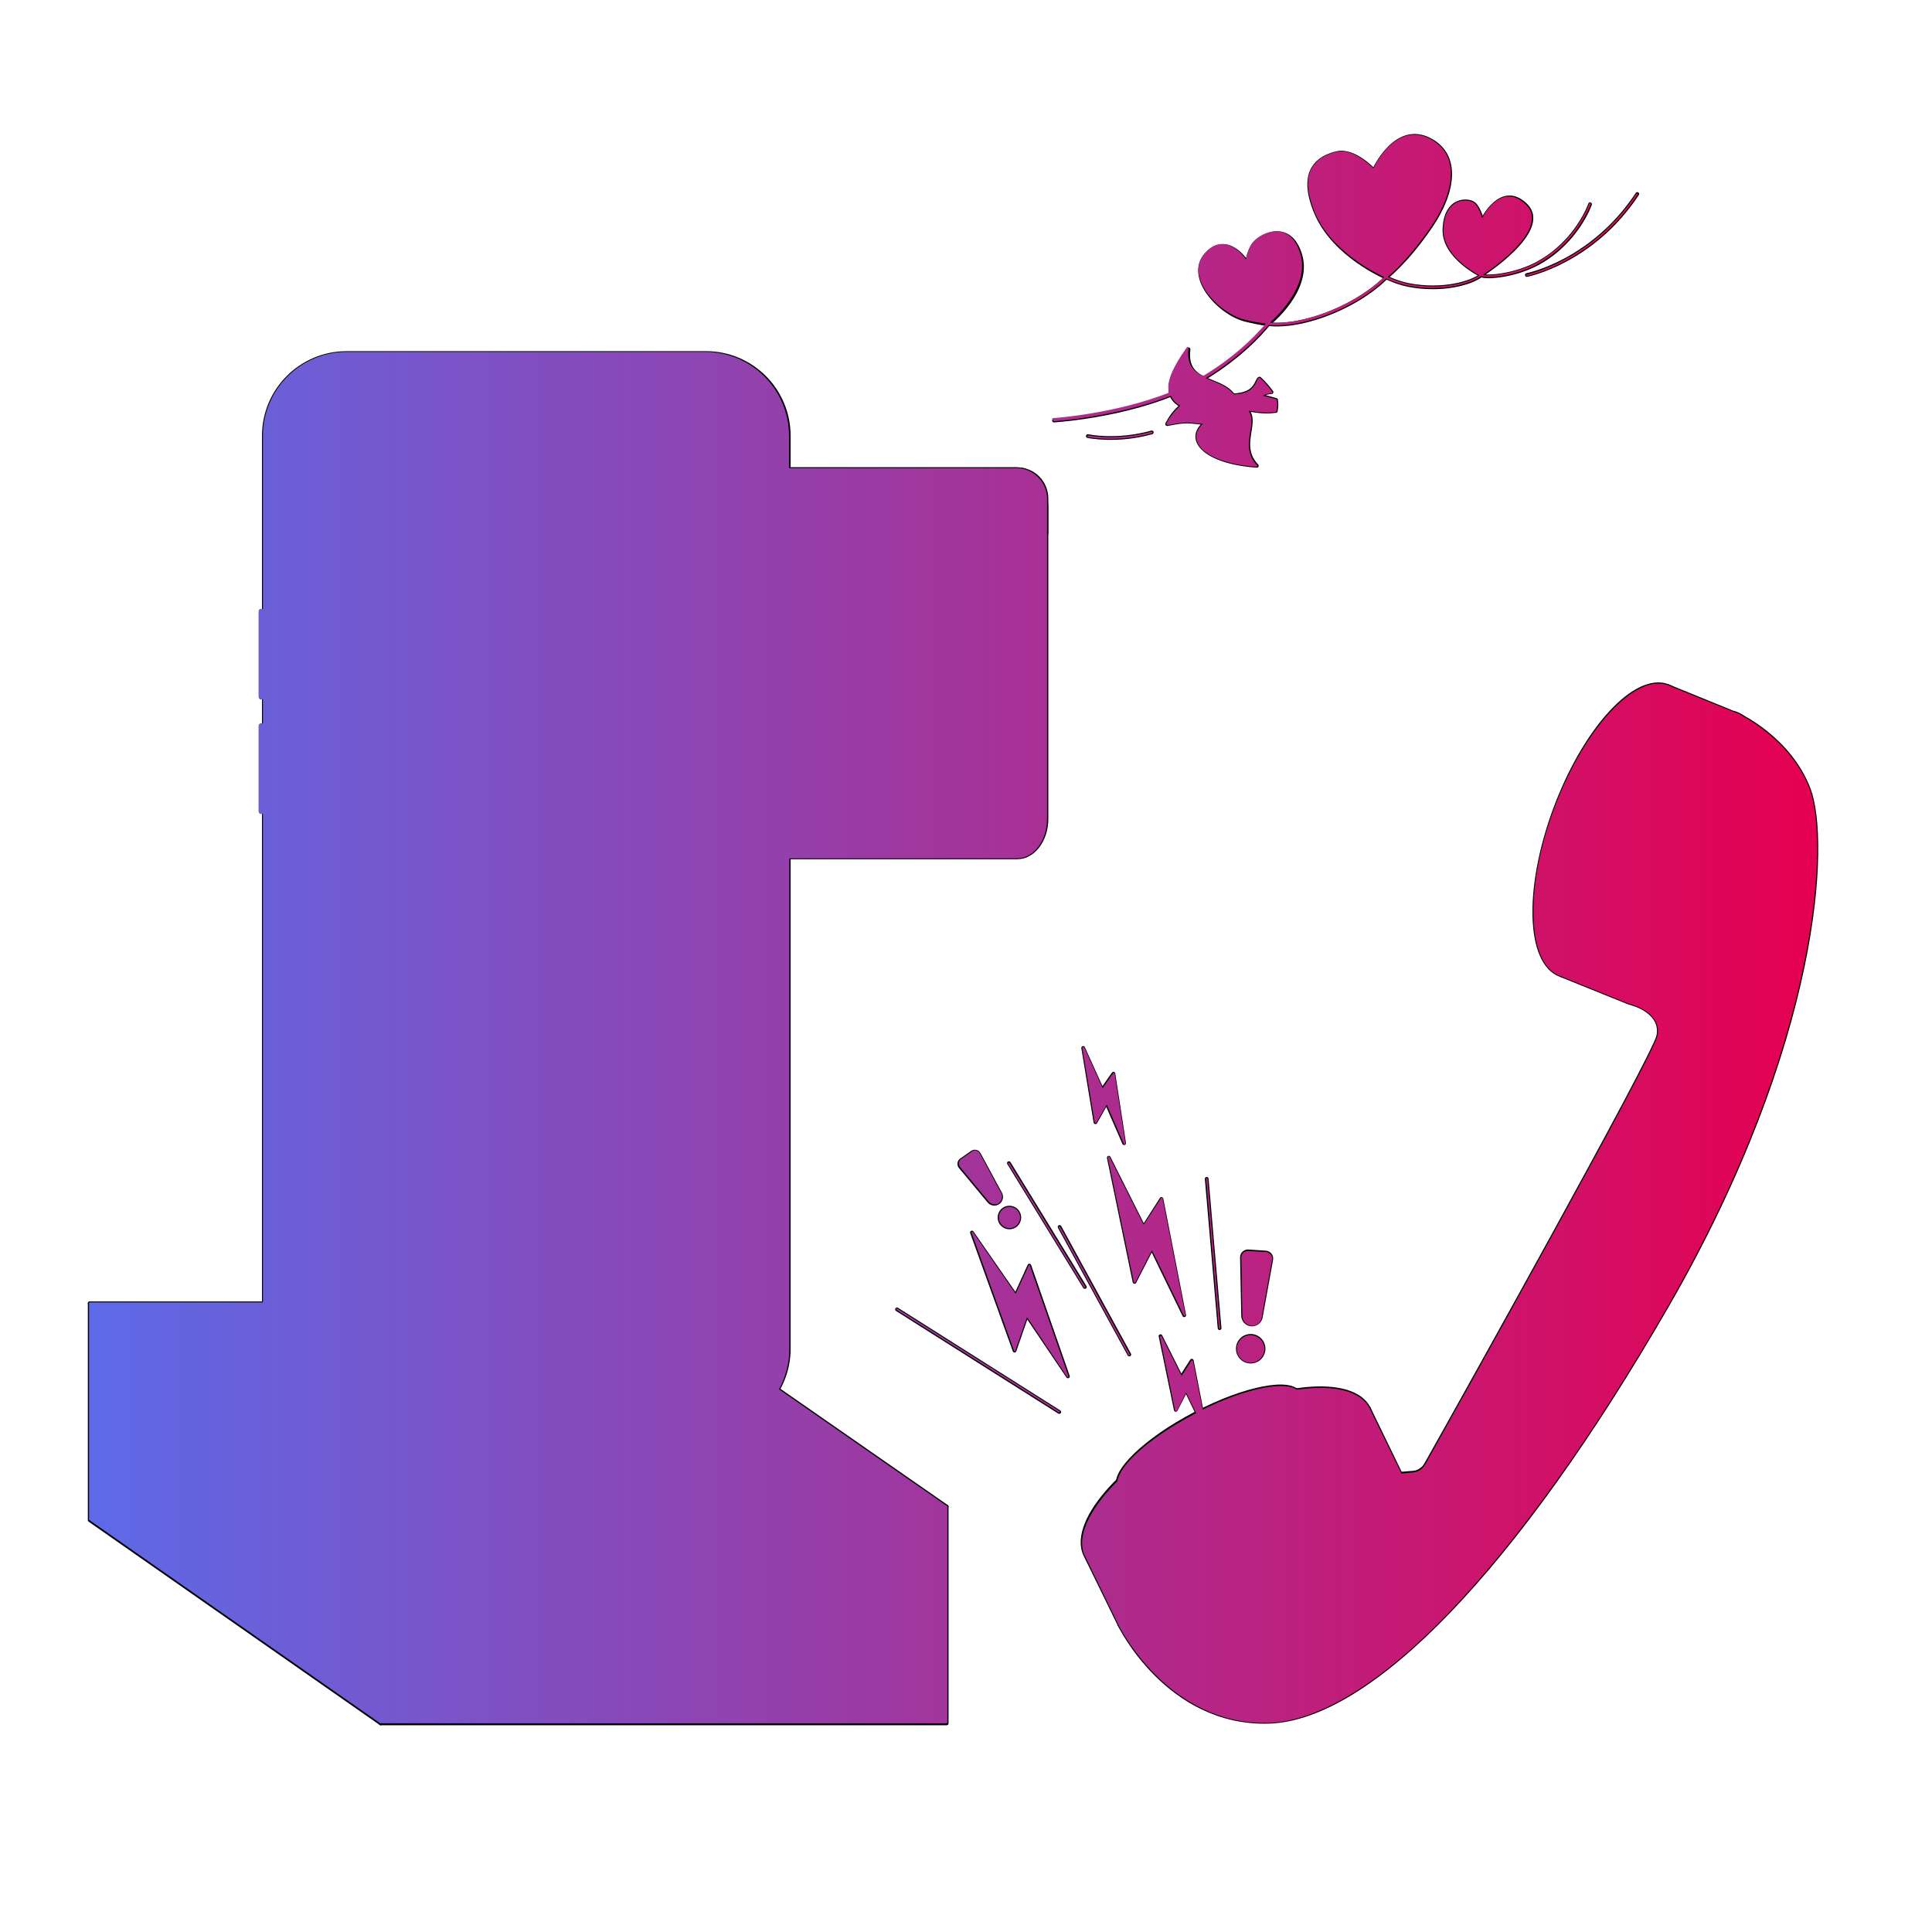 <svg width="260" height="260" viewBox="0 0 260 260" fill="none" xmlns="http://www.w3.org/2000/svg">
<path d="M127.4 202.751H51.43L12.072 175.396H88.041L127.4 202.751Z" fill="white" stroke="black" stroke-width="0.5" stroke-linecap="round" stroke-linejoin="round"/>
<path d="M127.4 202.75H51.232V231.928H127.4V202.75Z" fill="#B3B3B3" stroke="black" stroke-width="0.5" stroke-linecap="round" stroke-linejoin="round"/>
<path d="M51.232 231.928L12.072 204.574V175.396L51.232 202.751V231.928Z" fill="#E5E5E5" stroke="black" stroke-width="0.5" stroke-linecap="round" stroke-linejoin="round"/>
<path d="M219.772 135.109C219.772 135.109 223.818 136.212 223.166 139.406C222.611 142.12 196.155 189.527 191.891 197.086C191.714 197.398 191.464 197.661 191.162 197.853C190.86 198.046 190.515 198.161 190.158 198.189L184.549 198.649L184.455 206.842L196.224 205.667C196.224 205.667 214.007 184.424 222.512 169.57C231.017 154.715 234.486 138.374 234.486 138.374L227.563 129.149L219.772 135.109Z" fill="#E5E5E5" stroke="black" stroke-width="0.5" stroke-linecap="round" stroke-linejoin="round"/>
<path d="M150.66 218.67C150.66 218.67 157.112 232.062 170.687 231.712C184.262 231.363 203.922 211.219 224.413 175.623C244.905 140.027 246.058 113.091 243.413 106.186C240.767 99.28 233.884 96.17 233.884 96.17L221.231 132.365C221.231 132.365 229.724 135.226 228.929 140.577C228.133 145.927 223.378 157.662 216.212 171.01C208.965 184.492 201.434 193.439 197.246 198.911C196.982 199.271 196.639 199.565 196.243 199.771C195.847 199.978 195.409 200.09 194.963 200.101L184.18 200.173L150.66 218.67Z" fill="#666666" stroke="black" stroke-width="0.5" stroke-miterlimit="10" stroke-linecap="round" stroke-linejoin="round"/>
<path d="M188.74 198.763C188.666 198.622 188.583 198.485 188.491 198.355L184.193 189.488L146.222 209.601L150.653 218.67C152.891 222.952 163.23 221.968 173.747 216.464C184.264 210.961 190.979 203.045 188.74 198.763Z" fill="#808080" stroke="black" stroke-width="0.5" stroke-miterlimit="10" stroke-linecap="round" stroke-linejoin="round"/>
<path d="M169.208 207.199C179.723 201.702 186.432 193.774 184.193 189.491C181.954 185.208 171.614 186.192 161.099 191.69C150.584 197.187 143.875 205.115 146.114 209.398C148.353 213.681 158.692 212.696 169.208 207.199Z" fill="#B3B3B3" stroke="black" stroke-width="0.5" stroke-miterlimit="10" stroke-linecap="round" stroke-linejoin="round"/>
<path d="M167.12 203.166C176.367 198.332 182.628 192.05 181.104 189.135C179.58 186.22 170.849 187.776 161.601 192.611C152.354 197.445 146.093 203.727 147.617 206.642C149.14 209.557 157.872 208.001 167.12 203.166Z" fill="#E5E5E5" stroke="black" stroke-width="0.5" stroke-miterlimit="10" stroke-linecap="round" stroke-linejoin="round"/>
<path d="M176.292 190.23L174.733 187.383L170.12 189.833C167.814 190.431 165.078 191.498 162.271 192.967C159.277 194.533 156.704 196.288 154.866 197.928L150.553 200.217L152.019 202.918C153.06 204.909 159.339 203.683 166.041 200.181C172.743 196.679 177.333 192.215 176.292 190.23Z" fill="white" stroke="black" stroke-width="0.5" stroke-linecap="round" stroke-linejoin="round"/>
<path d="M164.576 197.482C171.278 193.978 175.867 189.523 174.826 187.531C173.784 185.54 167.507 186.765 160.805 190.269C154.104 193.773 149.515 198.227 150.556 200.219C151.597 202.211 157.874 200.986 164.576 197.482Z" fill="#B3B3B3" stroke="black" stroke-width="0.5" stroke-linecap="round" stroke-linejoin="round"/>
<path d="M171.993 192.494C171.981 192.433 171.961 192.373 171.933 192.318C171.316 191.136 167.246 192.043 162.844 194.345C158.442 196.647 155.374 199.471 155.992 200.647C156.006 200.673 156.023 200.698 156.041 200.721C158.492 200.173 161.521 199.036 164.642 197.403C167.608 195.858 170.159 194.122 171.993 192.494Z" fill="#666666" stroke="black" stroke-width="0.5" stroke-miterlimit="10" stroke-linecap="round" stroke-linejoin="round"/>
<path d="M233.657 96.027C233.513 95.973 233.365 95.929 233.214 95.896L224.401 92.305L210.139 131.273L219.179 134.922C223.553 136.55 230.341 129.163 234.339 118.423C238.338 107.682 238.031 97.656 233.657 96.027Z" fill="#808080" stroke="black" stroke-width="0.5" stroke-miterlimit="10" stroke-linecap="round" stroke-linejoin="round"/>
<path d="M225.13 114.707C229.129 103.966 228.824 93.939 224.45 92.311C220.076 90.682 213.289 98.069 209.29 108.809C205.291 119.55 205.596 129.577 209.97 131.205C214.344 132.834 221.132 125.447 225.13 114.707Z" fill="#B3B3B3" stroke="black" stroke-width="0.5" stroke-miterlimit="10" stroke-linecap="round" stroke-linejoin="round"/>
<path d="M220.885 112.952C224.402 103.507 224.839 94.951 221.862 93.843C218.884 92.734 213.62 99.493 210.104 108.938C206.587 118.384 206.15 126.94 209.127 128.048C212.104 129.156 217.369 122.398 220.885 112.952Z" fill="#E5E5E5" stroke="black" stroke-width="0.5" stroke-linecap="round" stroke-linejoin="round"/>
<path d="M215.997 109.193C216.114 108.707 216.018 108.266 215.781 108.209C215.544 108.151 215.257 108.499 215.139 108.986C215.022 109.472 215.118 109.913 215.355 109.97C215.592 110.027 215.879 109.679 215.997 109.193Z" fill="#666666" stroke="black" stroke-width="0.5" stroke-miterlimit="10" stroke-linecap="round" stroke-linejoin="round"/>
<path d="M214.426 115.246C214.544 114.76 214.447 114.319 214.21 114.262C213.974 114.205 213.686 114.553 213.569 115.039C213.451 115.525 213.548 115.966 213.785 116.023C214.022 116.08 214.309 115.733 214.426 115.246Z" fill="#666666" stroke="black" stroke-width="0.5" stroke-miterlimit="10" stroke-linecap="round" stroke-linejoin="round"/>
<path d="M214.597 110.629C214.715 110.143 214.618 109.702 214.381 109.645C214.144 109.588 213.857 109.935 213.739 110.422C213.622 110.908 213.719 111.349 213.955 111.406C214.192 111.463 214.48 111.115 214.597 110.629Z" fill="#666666" stroke="black" stroke-width="0.5" stroke-miterlimit="10" stroke-linecap="round" stroke-linejoin="round"/>
<path d="M216.888 110.78C217.006 110.294 216.909 109.853 216.672 109.796C216.436 109.739 216.148 110.087 216.031 110.573C215.913 111.059 216.01 111.5 216.247 111.557C216.483 111.615 216.771 111.267 216.888 110.78Z" fill="#666666" stroke="black" stroke-width="0.5" stroke-miterlimit="10" stroke-linecap="round" stroke-linejoin="round"/>
<path d="M213.72 113.54C213.837 113.053 213.741 112.613 213.504 112.555C213.267 112.498 212.98 112.846 212.862 113.332C212.745 113.819 212.841 114.259 213.078 114.317C213.315 114.374 213.602 114.026 213.72 113.54Z" fill="#666666" stroke="black" stroke-width="0.5" stroke-miterlimit="10" stroke-linecap="round" stroke-linejoin="round"/>
<path d="M216.011 113.691C216.129 113.205 216.032 112.764 215.795 112.707C215.559 112.65 215.271 112.997 215.154 113.484C215.036 113.97 215.133 114.411 215.37 114.468C215.607 114.525 215.894 114.177 216.011 113.691Z" fill="#666666" stroke="black" stroke-width="0.5" stroke-miterlimit="10" stroke-linecap="round" stroke-linejoin="round"/>
<path d="M162.394 158.641L164.127 178.737" stroke="black" stroke-width="0.5" stroke-miterlimit="10" stroke-linecap="round" stroke-linejoin="round"/>
<path d="M142.597 165.122L151.976 182.283" stroke="black" stroke-width="0.5" stroke-miterlimit="10" stroke-linecap="round" stroke-linejoin="round"/>
<path d="M135.772 156.524L145.992 173.197" stroke="black" stroke-width="0.5" stroke-miterlimit="10" stroke-linecap="round" stroke-linejoin="round"/>
<path d="M120.714 176.211L142.55 190.021" stroke="black" stroke-width="0.5" stroke-miterlimit="10" stroke-linecap="round" stroke-linejoin="round"/>
<path d="M143.716 185.225L138.527 170.32L136.69 174.347L130.802 165.869L136.533 181.763L138.178 177.019L143.716 185.225Z" fill="#666666" stroke="black" stroke-width="0.5" stroke-linecap="round" stroke-linejoin="round"/>
<path d="M162.206 192.403L160.388 183.113L158.956 185.347L156.178 179.814L158.234 189.738L159.613 187.061L162.206 192.403Z" fill="#666666" stroke="black" stroke-width="0.5" stroke-linecap="round" stroke-linejoin="round"/>
<path d="M151.28 153.849L149.842 144.494L148.32 146.668L145.769 141.026L147.42 151.026L148.906 148.407L151.28 153.849Z" fill="#666666" stroke="black" stroke-width="0.5" stroke-linecap="round" stroke-linejoin="round"/>
<path d="M159.368 176.999L156.307 161.352L153.895 165.116L149.216 155.795L152.679 172.511L154.999 168.002L159.368 176.999Z" fill="#666666" stroke="black" stroke-width="0.5" stroke-linecap="round" stroke-linejoin="round"/>
<path d="M167.996 168.404L170.339 168.562C170.452 168.569 170.562 168.6 170.662 168.653C170.762 168.706 170.85 168.779 170.92 168.869C170.99 168.958 171.04 169.061 171.067 169.171C171.093 169.281 171.097 169.395 171.076 169.507L169.671 177.259C169.619 177.549 169.461 177.809 169.228 177.99C168.996 178.171 168.705 178.26 168.411 178.24C168.111 178.22 167.831 178.089 167.624 177.872C167.417 177.655 167.298 177.369 167.292 177.069L167.134 169.226C167.131 169.114 167.152 169.003 167.195 168.899C167.238 168.795 167.302 168.702 167.383 168.624C167.464 168.547 167.561 168.487 167.666 168.449C167.772 168.411 167.884 168.396 167.996 168.404Z" fill="#666666" stroke="black" stroke-width="0.5" stroke-linecap="round" stroke-linejoin="round"/>
<path d="M168.312 183.24C169.269 183.24 170.045 182.464 170.045 181.507C170.045 180.549 169.269 179.773 168.312 179.773C167.355 179.773 166.579 180.549 166.579 181.507C166.579 182.464 167.355 183.24 168.312 183.24Z" fill="#666666" stroke="black" stroke-width="0.5" stroke-linecap="round" stroke-linejoin="round"/>
<path d="M129.358 156.12L130.84 155.088C130.912 155.038 130.993 155.004 131.078 154.987C131.164 154.971 131.252 154.973 131.337 154.993C131.422 155.013 131.501 155.051 131.57 155.104C131.639 155.157 131.697 155.224 131.738 155.3L134.621 160.638C134.728 160.837 134.759 161.069 134.706 161.289C134.653 161.509 134.522 161.702 134.336 161.831C134.147 161.962 133.915 162.018 133.687 161.987C133.459 161.956 133.25 161.841 133.103 161.664L129.241 157.022C129.186 156.957 129.145 156.881 129.121 156.799C129.097 156.716 129.091 156.63 129.102 156.545C129.112 156.461 129.141 156.379 129.185 156.306C129.229 156.232 129.288 156.169 129.358 156.12Z" fill="#666666" stroke="black" stroke-width="0.5" stroke-linecap="round" stroke-linejoin="round"/>
<path d="M135.841 165.182C136.578 165.182 137.176 164.585 137.176 163.848C137.176 163.111 136.578 162.513 135.841 162.513C135.104 162.513 134.507 163.111 134.507 163.848C134.507 164.585 135.104 165.182 135.841 165.182Z" fill="#666666" stroke="black" stroke-width="0.5" stroke-linecap="round" stroke-linejoin="round"/>
<path d="M141.841 56.595C141.841 56.595 153.515 55.894 161.448 51.272C169.381 46.65 172.971 41.083 174.313 37.793C175.655 34.503 174.422 30.901 171.166 31.661C167.911 32.421 167.99 35.969 167.99 35.969C167.99 35.969 165.629 31.766 162.933 34.012C160.236 36.258 164.567 42.045 169.451 43.393C174.336 44.741 183.233 41.192 187.158 36.683C191.083 32.174 198.867 22.045 192.586 19.185C187.312 16.787 185.226 24.916 185.226 24.916C185.226 24.916 182.866 17.953 177.762 21.976C172.658 25.998 182.103 36.898 189.532 38.35C194.119 39.252 198.096 38.065 199.323 37.043C202.442 34.435 197.157 35.732 199.323 37.043C199.962 37.431 203.936 37.123 207.078 35.365C212.297 32.437 213.981 27.486 213.981 27.486" stroke="black" stroke-width="0.5" stroke-linecap="round" stroke-linejoin="round"/>
<path d="M205.478 37.007C205.478 37.007 214.26 35.309 220.339 26.109" stroke="black" stroke-width="0.5" stroke-miterlimit="10" stroke-linecap="round" stroke-linejoin="round"/>
<path d="M146.396 58.691C146.396 58.691 150.283 59.519 154.999 58.191" stroke="black" stroke-width="0.5" stroke-linecap="round" stroke-linejoin="round"/>
<path d="M170.699 43.624C170.699 43.624 176.448 39.095 174.982 34.288C173.516 29.483 169.346 31.753 168.573 33.102C168.178 33.794 167.929 34.559 167.841 35.35C167.841 35.35 165.454 31.457 162.675 33.914C159.277 36.92 163.942 42.044 167.498 43.011C168.552 43.282 169.621 43.486 170.699 43.624Z" fill="#E5E5E5" stroke="black" stroke-width="0.5" stroke-linecap="round" stroke-linejoin="round"/>
<path d="M186.54 37.344C186.54 37.344 179.534 34.432 177.102 28.632C174.669 22.832 177.592 21.142 179.918 20.602C182.244 20.061 184.894 22.929 184.894 22.929C184.894 22.929 187.784 16.397 192.419 18.814C196.422 20.906 195.666 25.864 192.56 30.434C189.286 35.259 186.54 37.344 186.54 37.344Z" fill="#CCCCCC" stroke="black" stroke-width="0.5" stroke-linecap="round" stroke-linejoin="round"/>
<path d="M199.317 37.044C199.317 37.044 194.297 34.59 194.385 30.928C194.49 26.545 197.743 26.8 198.419 27.488C199.179 28.264 199.443 29.689 199.443 29.689C199.443 29.689 201.979 24.408 205.287 27.568C208.879 30.999 199.317 37.044 199.317 37.044Z" fill="#B3B3B3" stroke="black" stroke-width="0.5" stroke-linecap="round" stroke-linejoin="round"/>
<path d="M171.119 52.773C170.64 52.116 170.101 51.505 169.508 50.948C169.024 51.132 169.191 53.119 165.953 53.195C164.121 50.682 159.37 51.732 159.949 47.008C156.964 51.155 156.77 53.415 159.016 54.591C158.198 55.272 157.534 56.118 157.066 57.074C157.887 56.979 159.131 56.536 161.022 56.825C161.429 56.882 161.842 56.892 162.252 56.855C159.343 59.142 162.206 62.209 169.143 62.688C166.503 59.931 169.467 56.762 167.779 55.18C168.73 55.117 169.637 55.574 171.688 55.31C171.792 54.819 171.805 54.314 171.727 53.818L169.793 53.288C169.793 53.288 169.924 52.854 171.119 52.773Z" fill="#999999" stroke="black" stroke-width="0.5" stroke-linecap="round" stroke-linejoin="round"/>
<path d="M36.591 81.947H35.154C34.97 81.947 34.822 82.096 34.822 82.28V93.775C34.822 93.959 34.97 94.107 35.154 94.107H36.591C36.775 94.107 36.923 93.959 36.923 93.775V82.28C36.923 82.096 36.775 81.947 36.591 81.947Z" fill="black"/>
<path d="M36.591 97.359H35.154C34.97 97.359 34.822 97.508 34.822 97.692V109.187C34.822 109.371 34.97 109.519 35.154 109.519H36.591C36.775 109.519 36.923 109.371 36.923 109.187V97.692C36.923 97.508 36.775 97.359 36.591 97.359Z" fill="black"/>
<path d="M95.003 47.509H46.653C40.497 47.509 35.507 52.499 35.507 58.655V181.492C35.507 187.647 40.497 192.637 46.653 192.637H95.003C101.158 192.637 106.148 187.647 106.148 181.492V58.655C106.148 52.499 101.158 47.509 95.003 47.509Z" fill="#B3B3B3" stroke="black" stroke-width="0.5" stroke-miterlimit="10" stroke-linecap="round" stroke-linejoin="round"/>
<path d="M94.721 48.506H46.934C41.033 48.506 36.249 53.29 36.249 59.192V180.869C36.249 186.771 41.033 191.555 46.934 191.555H94.721C100.622 191.555 105.406 186.771 105.406 180.869V59.192C105.406 53.29 100.622 48.506 94.721 48.506Z" fill="black"/>
<path d="M95.047 51.123H46.643C42.371 51.123 38.909 54.586 38.909 58.858V181.364C38.909 185.636 42.371 189.099 46.643 189.099H95.047C99.319 189.099 102.781 185.636 102.781 181.364V58.858C102.781 54.586 99.319 51.123 95.047 51.123Z" fill="white" stroke="black" stroke-width="0.5" stroke-miterlimit="10" stroke-linecap="round" stroke-linejoin="round"/>
<path d="M81.689 57.495H59.759C58.777 57.495 57.835 57.105 57.14 56.41C56.446 55.715 56.055 54.773 56.055 53.791V52.335C56.055 52.188 56.026 52.042 55.97 51.906C55.913 51.769 55.83 51.646 55.726 51.541C55.622 51.437 55.498 51.355 55.362 51.298C55.225 51.242 55.079 51.213 54.932 51.213H51.815V49.205H89.843V51.213H86.523C86.226 51.213 85.94 51.332 85.73 51.542C85.519 51.752 85.401 52.038 85.401 52.335V53.791C85.401 54.278 85.305 54.76 85.118 55.21C84.931 55.66 84.658 56.069 84.313 56.413C83.968 56.757 83.559 57.029 83.109 57.215C82.659 57.401 82.176 57.496 81.689 57.495Z" fill="black"/>
<path d="M60.026 54.599C60.548 54.599 60.971 54.176 60.971 53.654C60.971 53.132 60.548 52.709 60.026 52.709C59.504 52.709 59.08 53.132 59.08 53.654C59.08 54.176 59.504 54.599 60.026 54.599Z" fill="#999999"/>
<path d="M80.747 52.984H64.21C63.841 52.984 63.541 53.284 63.541 53.653C63.541 54.023 63.841 54.322 64.21 54.322H80.747C81.117 54.322 81.417 54.023 81.417 53.653C81.417 53.284 81.117 52.984 80.747 52.984Z" fill="#999999"/>
<path d="M42.744 146.376H98.33C99.306 146.376 100.095 147.536 100.095 148.968V156.745C100.095 158.177 99.307 159.337 98.33 159.337H42.744C41.77 159.337 40.979 158.177 40.979 156.745V148.968C40.979 147.536 41.778 146.376 42.744 146.376Z" fill="#808080"/>
<path d="M43.643 125.061C43.624 124.935 43.655 124.805 43.731 124.702C43.807 124.599 43.92 124.529 44.047 124.51C44.08 124.507 44.113 124.507 44.146 124.51L44.856 124.547C44.957 124.551 45.053 124.587 45.132 124.649C45.211 124.711 45.268 124.797 45.294 124.894L45.479 125.524C45.52 125.668 45.517 125.82 45.468 125.962C45.419 126.103 45.328 126.225 45.206 126.312L45.028 126.44C45.219 126.751 45.449 127.038 45.71 127.294L45.805 127.387C46.009 127.584 46.231 127.762 46.468 127.918L46.564 127.976L46.69 127.798C46.773 127.682 46.889 127.593 47.022 127.542C47.155 127.492 47.3 127.481 47.439 127.513L47.484 127.525L48.115 127.71C48.205 127.736 48.285 127.788 48.346 127.859C48.407 127.93 48.446 128.017 48.458 128.11V128.148L48.496 128.858C48.5 128.891 48.5 128.924 48.496 128.957C48.486 129.02 48.465 129.08 48.432 129.134C48.399 129.188 48.356 129.236 48.305 129.273C48.254 129.31 48.196 129.337 48.134 129.353C48.073 129.368 48.009 129.37 47.946 129.361C46.783 129.181 45.838 128.745 45.11 128.051L45.035 127.976C44.292 127.237 43.828 126.266 43.643 125.061Z" stroke="black" stroke-width="0.5" stroke-linecap="round" stroke-linejoin="round"/>
<path d="M48.769 124.234L46.607 126.394M47.147 124.234H48.769H47.147ZM48.769 124.234V125.854V124.234Z" stroke="black" stroke-width="0.5" stroke-linecap="round" stroke-linejoin="round"/>
<path d="M84.757 123.964C84.864 123.964 84.969 123.985 85.067 124.026C85.165 124.067 85.255 124.126 85.33 124.202C85.405 124.277 85.465 124.366 85.505 124.464C85.546 124.563 85.567 124.668 85.567 124.774V126.934C85.567 127.149 85.482 127.355 85.33 127.507C85.178 127.659 84.972 127.744 84.757 127.744V127.744C84.542 127.744 84.336 127.659 84.184 127.507C84.033 127.355 83.947 127.149 83.947 126.934V124.774C83.947 124.668 83.968 124.563 84.009 124.464C84.05 124.366 84.109 124.277 84.184 124.202C84.26 124.126 84.349 124.067 84.447 124.026C84.546 123.985 84.651 123.964 84.757 123.964V123.964Z" stroke="black" stroke-width="0.5" stroke-linecap="round" stroke-linejoin="round"/>
<path d="M85.838 129.904H83.678" stroke="black" stroke-width="0.5" stroke-linecap="round" stroke-linejoin="round"/>
<path d="M86.648 126.394V126.934C86.648 127.436 86.449 127.917 86.094 128.271C85.739 128.626 85.258 128.825 84.757 128.825C84.256 128.825 83.775 128.626 83.42 128.271C83.066 127.917 82.867 127.436 82.867 126.934V126.394" stroke="black" stroke-width="0.5" stroke-linecap="round" stroke-linejoin="round"/>
<path d="M84.757 128.825V129.904" stroke="black" stroke-width="0.5" stroke-linecap="round" stroke-linejoin="round"/>
<path d="M91.407 128.094C91.059 127.699 90.868 127.191 90.869 126.665C90.868 126.381 90.924 126.1 91.033 125.838C91.141 125.576 91.3 125.338 91.501 125.137C91.701 124.936 91.94 124.777 92.202 124.669C92.464 124.56 92.745 124.505 93.029 124.505C93.515 124.505 93.986 124.668 94.368 124.969C94.749 125.27 95.018 125.691 95.13 126.164C95.238 126.138 95.348 126.125 95.458 126.125C95.635 126.125 95.811 126.159 95.975 126.227C96.139 126.295 96.288 126.395 96.413 126.52C96.538 126.645 96.638 126.794 96.706 126.958C96.773 127.122 96.808 127.297 96.808 127.475C96.808 127.684 96.76 127.891 96.666 128.078C96.573 128.265 96.437 128.428 96.27 128.554" stroke="black" stroke-width="0.5" stroke-linecap="round" stroke-linejoin="round"/>
<path d="M93.831 129.373V126.942" stroke="black" stroke-width="0.5" stroke-linecap="round" stroke-linejoin="round"/>
<path d="M94.91 128.015L93.831 126.934L92.75 128.015" stroke="black" stroke-width="0.5" stroke-linecap="round" stroke-linejoin="round"/>
<path d="M54.557 128.926C54.37 128.935 54.184 128.895 54.017 128.81C53.85 128.726 53.708 128.599 53.604 128.444C53.384 128.129 53.272 127.656 53.272 127.048C53.272 126.44 53.384 125.972 53.604 125.653C53.709 125.5 53.852 125.376 54.019 125.293C54.186 125.21 54.371 125.171 54.557 125.181C54.744 125.171 54.93 125.209 55.097 125.292C55.264 125.374 55.407 125.499 55.512 125.653C55.733 125.969 55.845 126.441 55.845 127.043C55.845 127.645 55.733 128.122 55.512 128.444C55.408 128.6 55.266 128.726 55.098 128.81C54.931 128.895 54.745 128.935 54.557 128.926ZM54.557 128.552C54.689 128.559 54.82 128.527 54.935 128.462C55.05 128.397 55.144 128.3 55.206 128.184C55.348 127.938 55.419 127.558 55.419 127.043C55.426 126.759 55.395 126.474 55.325 126.199C55.282 126.009 55.183 125.837 55.041 125.705C54.904 125.597 54.732 125.541 54.557 125.548C54.427 125.542 54.297 125.573 54.183 125.636C54.069 125.699 53.974 125.793 53.91 125.907C53.768 126.148 53.697 126.526 53.697 127.042C53.691 127.328 53.722 127.614 53.79 127.892C53.838 128.081 53.936 128.254 54.075 128.39C54.211 128.501 54.382 128.558 54.557 128.552ZM57.667 128.926C57.48 128.935 57.294 128.895 57.127 128.81C56.959 128.726 56.817 128.6 56.713 128.444C56.492 128.122 56.382 127.657 56.382 127.048C56.382 126.439 56.492 125.974 56.713 125.653C56.818 125.5 56.961 125.375 57.128 125.292C57.295 125.21 57.481 125.171 57.667 125.181C57.854 125.171 58.039 125.209 58.206 125.292C58.373 125.375 58.516 125.499 58.621 125.653C58.841 125.969 58.953 126.441 58.953 127.043C58.953 127.645 58.841 128.122 58.621 128.444C58.517 128.599 58.374 128.726 58.208 128.81C58.041 128.895 57.855 128.935 57.667 128.926ZM57.667 128.552C57.799 128.558 57.93 128.527 58.044 128.462C58.159 128.396 58.253 128.3 58.315 128.184C58.457 127.938 58.528 127.558 58.528 127.043C58.535 126.759 58.503 126.475 58.435 126.199C58.391 126.009 58.292 125.838 58.15 125.705C58.013 125.597 57.842 125.541 57.667 125.548C57.536 125.542 57.406 125.573 57.291 125.638C57.177 125.702 57.082 125.797 57.018 125.912C56.877 126.152 56.806 126.531 56.806 127.046C56.799 127.333 56.831 127.619 56.9 127.897C56.947 128.086 57.046 128.259 57.185 128.395C57.322 128.504 57.493 128.56 57.667 128.552ZM59.547 126.805V126.276H60.077V126.805H59.547ZM59.547 128.879V128.349H60.077V128.879H59.547ZM61.955 128.926C61.769 128.933 61.584 128.893 61.419 128.808C61.254 128.724 61.112 128.598 61.009 128.444C60.789 128.129 60.677 127.656 60.677 127.048C60.677 126.44 60.789 125.972 61.009 125.653C61.114 125.501 61.255 125.377 61.421 125.295C61.586 125.212 61.77 125.173 61.955 125.181C62.141 125.171 62.327 125.209 62.494 125.292C62.661 125.374 62.804 125.499 62.909 125.653C63.13 125.969 63.24 126.432 63.24 127.043C63.24 127.654 63.13 128.122 62.909 128.444C62.805 128.6 62.663 128.726 62.495 128.81C62.328 128.895 62.142 128.935 61.955 128.926ZM61.955 128.552C62.087 128.559 62.218 128.527 62.332 128.462C62.447 128.397 62.541 128.3 62.604 128.184C62.745 127.938 62.816 127.558 62.816 127.043C62.824 126.759 62.792 126.474 62.722 126.199C62.679 126.009 62.579 125.837 62.437 125.705C62.3 125.597 62.129 125.541 61.955 125.548C61.825 125.544 61.697 125.575 61.584 125.638C61.472 125.701 61.379 125.795 61.315 125.907C61.173 126.148 61.102 126.526 61.102 127.042C61.096 127.328 61.127 127.614 61.195 127.892C61.243 128.081 61.341 128.254 61.48 128.39C61.614 128.499 61.782 128.557 61.955 128.552ZM65.063 128.926C64.876 128.935 64.69 128.895 64.523 128.81C64.356 128.726 64.214 128.599 64.11 128.444C63.889 128.129 63.777 127.656 63.777 127.048C63.777 126.44 63.889 125.972 64.11 125.653C64.215 125.5 64.358 125.376 64.525 125.293C64.692 125.21 64.877 125.171 65.063 125.181C65.249 125.171 65.435 125.209 65.603 125.292C65.77 125.374 65.913 125.499 66.018 125.653C66.239 125.969 66.35 126.441 66.35 127.043C66.35 127.645 66.239 128.122 66.018 128.444C65.914 128.6 65.771 128.726 65.604 128.81C65.437 128.895 65.25 128.935 65.063 128.926ZM65.063 128.552C65.195 128.559 65.326 128.527 65.441 128.462C65.556 128.397 65.65 128.3 65.712 128.184C65.854 127.938 65.925 127.558 65.925 127.043C65.932 126.759 65.9 126.474 65.83 126.199C65.788 126.009 65.689 125.837 65.547 125.705C65.41 125.597 65.238 125.541 65.063 125.548C64.932 125.543 64.802 125.574 64.688 125.638C64.573 125.702 64.479 125.797 64.416 125.912C64.274 126.152 64.203 126.531 64.203 127.046C64.197 127.333 64.228 127.619 64.296 127.897C64.343 128.086 64.442 128.258 64.581 128.395C64.718 128.504 64.889 128.56 65.063 128.552ZM66.944 126.805V126.276H67.472V126.805H66.944ZM66.944 128.879V128.349H67.472V128.879H66.944ZM68.243 128.879V128.564L69.539 127.21C69.688 127.061 69.815 126.892 69.917 126.708C70.002 126.553 70.046 126.381 70.046 126.205C70.052 126.116 70.038 126.028 70.003 125.946C69.969 125.864 69.917 125.791 69.85 125.732C69.684 125.614 69.482 125.558 69.279 125.575C69.094 125.573 68.911 125.608 68.74 125.679C68.564 125.753 68.404 125.86 68.268 125.994L68.11 125.657C68.261 125.51 68.441 125.398 68.638 125.326C68.854 125.239 69.085 125.195 69.317 125.197C69.533 125.19 69.747 125.229 69.947 125.31C70.111 125.379 70.248 125.496 70.341 125.647C70.435 125.809 70.481 125.994 70.475 126.181C70.475 126.413 70.416 126.641 70.305 126.845C70.173 127.081 70.009 127.297 69.817 127.487L68.671 128.649V128.529H70.631V128.898L68.243 128.879ZM71.491 128.879L73.291 125.412V125.6H71.242V125.231H73.675V125.546L71.958 128.88L71.491 128.879Z" fill="black"/>
<path d="M43.643 138.022C43.634 137.959 43.636 137.895 43.651 137.834C43.667 137.772 43.694 137.714 43.731 137.663C43.769 137.612 43.816 137.569 43.87 137.536C43.924 137.503 43.984 137.481 44.047 137.472C44.08 137.468 44.113 137.468 44.146 137.472L44.856 137.508C44.956 137.513 45.052 137.55 45.13 137.612C45.209 137.674 45.266 137.759 45.294 137.855L45.479 138.485C45.52 138.628 45.516 138.781 45.468 138.922C45.419 139.063 45.327 139.185 45.206 139.273L45.028 139.4C45.22 139.711 45.449 139.998 45.71 140.253L45.805 140.345C46.008 140.544 46.23 140.722 46.468 140.876L46.564 140.936L46.69 140.758C46.773 140.642 46.888 140.553 47.022 140.502C47.154 140.451 47.3 140.441 47.439 140.472L47.484 140.484L48.115 140.668C48.204 140.695 48.284 140.747 48.345 140.818C48.406 140.889 48.445 140.976 48.458 141.069V141.106L48.496 141.819C48.5 141.851 48.5 141.884 48.496 141.916C48.488 141.979 48.467 142.04 48.434 142.095C48.402 142.15 48.358 142.197 48.307 142.235C48.256 142.273 48.197 142.3 48.135 142.314C48.073 142.329 48.009 142.331 47.946 142.32C46.783 142.141 45.838 141.705 45.11 141.01L45.035 140.936C44.292 140.199 43.828 139.227 43.643 138.022Z" stroke="black" stroke-width="0.5" stroke-linecap="round" stroke-linejoin="round"/>
<path d="M84.757 136.925C84.972 136.925 85.178 137.011 85.33 137.163C85.482 137.315 85.567 137.521 85.567 137.736V139.896C85.567 140.003 85.546 140.108 85.505 140.206C85.465 140.304 85.405 140.394 85.33 140.469C85.255 140.544 85.165 140.604 85.067 140.644C84.969 140.685 84.864 140.706 84.757 140.706C84.651 140.706 84.546 140.685 84.447 140.644C84.349 140.604 84.26 140.544 84.184 140.469C84.109 140.394 84.05 140.304 84.009 140.206C83.968 140.108 83.947 140.003 83.947 139.896V137.736C83.947 137.521 84.032 137.315 84.184 137.163C84.336 137.011 84.542 136.925 84.757 136.925V136.925Z" stroke="black" stroke-width="0.5" stroke-linecap="round" stroke-linejoin="round"/>
<path d="M85.838 142.866H83.678" stroke="black" stroke-width="0.5" stroke-linecap="round" stroke-linejoin="round"/>
<path d="M86.648 139.356V139.896C86.648 140.398 86.449 140.879 86.094 141.233C85.739 141.588 85.258 141.787 84.757 141.787C84.256 141.787 83.775 141.588 83.42 141.233C83.066 140.879 82.867 140.398 82.867 139.896V139.356" stroke="black" stroke-width="0.5" stroke-linecap="round" stroke-linejoin="round"/>
<path d="M84.757 141.785V142.866" stroke="black" stroke-width="0.5" stroke-linecap="round" stroke-linejoin="round"/>
<path d="M91.407 141.054C91.059 140.66 90.867 140.152 90.869 139.625C90.869 139.342 90.924 139.061 91.033 138.799C91.142 138.537 91.301 138.299 91.501 138.098C91.702 137.897 91.94 137.738 92.202 137.63C92.464 137.521 92.745 137.465 93.029 137.465C93.515 137.466 93.987 137.63 94.368 137.931C94.749 138.232 95.018 138.653 95.13 139.126C95.238 139.099 95.348 139.085 95.458 139.085C95.635 139.085 95.811 139.12 95.975 139.188C96.139 139.256 96.288 139.355 96.413 139.48C96.538 139.606 96.638 139.755 96.706 139.919C96.773 140.082 96.808 140.258 96.808 140.435C96.808 140.645 96.76 140.852 96.666 141.039C96.573 141.227 96.437 141.39 96.27 141.516" stroke="black" stroke-width="0.5" stroke-linecap="round" stroke-linejoin="round"/>
<path d="M93.831 142.325V139.896" stroke="black" stroke-width="0.5" stroke-linecap="round" stroke-linejoin="round"/>
<path d="M94.91 140.975L93.831 139.896L92.75 140.975" stroke="black" stroke-width="0.5" stroke-linecap="round" stroke-linejoin="round"/>
<path d="M54.557 141.886C54.37 141.895 54.184 141.855 54.017 141.771C53.85 141.686 53.708 141.56 53.604 141.404C53.384 141.089 53.272 140.616 53.272 140.01C53.272 139.403 53.384 138.934 53.604 138.615C53.709 138.462 53.852 138.337 54.019 138.255C54.186 138.172 54.371 138.133 54.557 138.143C54.744 138.133 54.93 138.171 55.097 138.253C55.264 138.336 55.407 138.461 55.512 138.615C55.733 138.931 55.845 139.395 55.845 140.005C55.845 140.615 55.733 141.083 55.512 141.404C55.408 141.56 55.266 141.686 55.098 141.771C54.931 141.855 54.745 141.895 54.557 141.886ZM54.557 141.513C54.689 141.519 54.82 141.488 54.935 141.423C55.05 141.358 55.144 141.262 55.206 141.146C55.348 140.9 55.419 140.52 55.419 140.005C55.426 139.72 55.395 139.435 55.325 139.159C55.282 138.97 55.183 138.799 55.041 138.667C54.904 138.559 54.732 138.503 54.557 138.51C54.426 138.505 54.297 138.536 54.182 138.6C54.068 138.664 53.974 138.758 53.91 138.872C53.768 139.113 53.697 139.493 53.697 140.008C53.691 140.294 53.722 140.58 53.79 140.857C53.837 141.047 53.936 141.219 54.075 141.355C54.212 141.464 54.383 141.52 54.557 141.513ZM56.763 141.841V141.472H57.625V138.552H57.852L56.847 139.183V138.752L57.743 138.188H58.058V141.475H58.867V141.844L56.763 141.841ZM59.541 139.766V139.238H60.07V139.766H59.541ZM59.541 141.841V141.311H60.07V141.841H59.541ZM60.839 141.841V141.525L62.136 140.172C62.284 140.022 62.411 139.853 62.514 139.669C62.598 139.515 62.642 139.341 62.643 139.165C62.649 139.077 62.635 138.988 62.6 138.906C62.566 138.824 62.513 138.751 62.446 138.693C62.282 138.571 62.08 138.511 61.876 138.526C61.691 138.524 61.508 138.559 61.337 138.63C61.161 138.704 61.001 138.811 60.864 138.945L60.707 138.608C60.858 138.461 61.038 138.347 61.236 138.275C61.452 138.189 61.683 138.145 61.915 138.146C62.131 138.139 62.346 138.178 62.545 138.259C62.709 138.328 62.846 138.446 62.939 138.596C63.033 138.759 63.079 138.944 63.073 139.131C63.073 139.363 63.015 139.591 62.903 139.794C62.771 140.03 62.607 140.247 62.416 140.438L61.269 141.599V141.48H63.229V141.848L60.839 141.841ZM65.124 141.886C64.966 141.887 64.807 141.869 64.652 141.834C64.503 141.8 64.359 141.75 64.222 141.685C64.095 141.622 63.978 141.542 63.875 141.445L64.033 141.114C64.189 141.241 64.364 141.343 64.551 141.415C64.733 141.478 64.923 141.509 65.115 141.508C65.341 141.522 65.563 141.445 65.733 141.295C65.807 141.223 65.865 141.136 65.903 141.039C65.942 140.943 65.959 140.84 65.955 140.736C65.964 140.52 65.888 140.31 65.742 140.15C65.666 140.072 65.573 140.011 65.472 139.972C65.37 139.932 65.26 139.915 65.151 139.922C64.984 139.919 64.819 139.956 64.669 140.03C64.521 140.105 64.394 140.218 64.302 140.356H63.987V138.185H66.155V138.548H64.401V140.005H64.308C64.401 139.859 64.535 139.744 64.693 139.673C64.868 139.591 65.059 139.55 65.252 139.553C65.464 139.547 65.673 139.598 65.859 139.699C66.028 139.792 66.167 139.932 66.257 140.103C66.355 140.29 66.403 140.498 66.398 140.709C66.401 140.926 66.347 141.139 66.24 141.327C66.139 141.505 65.988 141.649 65.805 141.741C65.595 141.843 65.364 141.893 65.131 141.886H65.124ZM66.938 139.766V139.238H67.466V139.766H66.938ZM66.938 141.841V141.311H67.466V141.841H66.938ZM69.345 141.886C69.159 141.895 68.972 141.855 68.805 141.771C68.638 141.686 68.496 141.56 68.392 141.404C68.171 141.083 68.06 140.618 68.06 140.01C68.06 139.402 68.171 138.937 68.392 138.615C68.497 138.462 68.64 138.337 68.807 138.255C68.974 138.172 69.159 138.133 69.345 138.143C69.532 138.133 69.718 138.171 69.885 138.254C70.052 138.337 70.195 138.461 70.3 138.615C70.521 138.931 70.631 139.395 70.631 140.005C70.631 140.615 70.521 141.083 70.3 141.404C70.196 141.559 70.054 141.685 69.888 141.769C69.722 141.854 69.537 141.894 69.35 141.886H69.345ZM69.345 141.513C69.477 141.519 69.608 141.488 69.723 141.423C69.838 141.358 69.932 141.262 69.995 141.146C70.136 140.9 70.206 140.516 70.206 140.005C70.213 139.72 70.182 139.435 70.113 139.159C70.07 138.97 69.97 138.799 69.828 138.667C69.691 138.559 69.52 138.503 69.345 138.51C69.215 138.505 69.085 138.536 68.971 138.6C68.856 138.664 68.762 138.758 68.698 138.872C68.556 139.113 68.485 139.493 68.485 140.008C68.479 140.294 68.51 140.58 68.578 140.857C68.63 141.045 68.734 141.215 68.877 141.347C69.01 141.457 69.178 141.516 69.35 141.513H69.345ZM71.345 141.841V141.525L72.641 140.172C72.79 140.022 72.917 139.853 73.02 139.669C73.104 139.515 73.148 139.341 73.149 139.165C73.155 139.077 73.14 138.988 73.106 138.906C73.072 138.824 73.019 138.751 72.952 138.693C72.788 138.571 72.585 138.511 72.382 138.526C72.197 138.524 72.013 138.559 71.843 138.63C71.667 138.704 71.506 138.811 71.37 138.945L71.213 138.608C71.364 138.461 71.544 138.347 71.742 138.275C71.958 138.189 72.188 138.145 72.421 138.146C72.637 138.139 72.851 138.178 73.051 138.259C73.214 138.328 73.352 138.446 73.445 138.596C73.539 138.759 73.585 138.944 73.579 139.131C73.579 139.363 73.52 139.591 73.409 139.794C73.277 140.03 73.113 140.247 72.922 140.438L71.775 141.599V141.48H73.735V141.848L71.345 141.841Z" fill="black"/>
<path d="M43.643 150.983C43.624 150.857 43.655 150.728 43.731 150.624C43.807 150.521 43.92 150.452 44.047 150.432C44.08 150.429 44.113 150.429 44.146 150.432L44.856 150.47C44.956 150.475 45.052 150.511 45.131 150.573C45.209 150.635 45.267 150.72 45.294 150.816L45.479 151.447C45.521 151.59 45.517 151.743 45.468 151.884C45.419 152.025 45.328 152.148 45.206 152.234L45.028 152.362C45.219 152.674 45.449 152.961 45.71 153.216L45.805 153.309C46.009 153.506 46.231 153.684 46.468 153.84L46.564 153.898L46.69 153.72C46.773 153.604 46.889 153.516 47.022 153.465C47.155 153.414 47.3 153.404 47.439 153.435L47.484 153.448L48.115 153.632C48.205 153.658 48.285 153.71 48.346 153.781C48.407 153.852 48.446 153.939 48.458 154.032V154.07L48.496 154.781C48.5 154.814 48.5 154.847 48.496 154.88C48.486 154.942 48.465 155.002 48.432 155.057C48.399 155.111 48.356 155.158 48.305 155.195C48.254 155.233 48.196 155.26 48.134 155.275C48.073 155.29 48.009 155.293 47.946 155.283C46.783 155.104 45.838 154.667 45.11 153.974L45.035 153.898C44.292 153.16 43.828 152.188 43.643 150.983Z" stroke="white" stroke-width="0.5" stroke-linecap="round" stroke-linejoin="round"/>
<path d="M84.757 149.887C84.972 149.887 85.178 149.972 85.33 150.124C85.482 150.276 85.567 150.482 85.567 150.697V152.857C85.567 153.071 85.482 153.277 85.33 153.429C85.178 153.581 84.972 153.666 84.757 153.666C84.542 153.666 84.336 153.581 84.184 153.429C84.033 153.277 83.947 153.071 83.947 152.857V150.697C83.947 150.482 84.033 150.276 84.184 150.124C84.336 149.972 84.542 149.887 84.757 149.887V149.887Z" stroke="white" stroke-width="0.5" stroke-linecap="round" stroke-linejoin="round"/>
<path d="M85.838 155.827H83.678" stroke="white" stroke-width="0.5" stroke-linecap="round" stroke-linejoin="round"/>
<path d="M86.648 152.316V152.857C86.648 153.358 86.449 153.839 86.094 154.194C85.739 154.548 85.258 154.747 84.757 154.747C84.256 154.747 83.775 154.548 83.42 154.194C83.066 153.839 82.867 153.358 82.867 152.857V152.316" stroke="white" stroke-width="0.5" stroke-linecap="round" stroke-linejoin="round"/>
<path d="M84.757 154.747V155.826" stroke="white" stroke-width="0.5" stroke-linecap="round" stroke-linejoin="round"/>
<path d="M91.407 154.016C91.059 153.622 90.868 153.113 90.869 152.587C90.868 152.304 90.924 152.023 91.033 151.76C91.141 151.498 91.3 151.26 91.501 151.059C91.701 150.859 91.94 150.7 92.202 150.591C92.464 150.483 92.745 150.427 93.029 150.427C93.515 150.427 93.986 150.591 94.368 150.892C94.749 151.193 95.018 151.614 95.13 152.086C95.238 152.06 95.348 152.047 95.458 152.047C95.635 152.047 95.811 152.082 95.975 152.15C96.139 152.218 96.288 152.317 96.413 152.442C96.538 152.568 96.638 152.717 96.706 152.88C96.773 153.044 96.808 153.22 96.808 153.397C96.808 153.606 96.76 153.813 96.666 154C96.573 154.188 96.437 154.351 96.27 154.476" stroke="white" stroke-width="0.5" stroke-linecap="round" stroke-linejoin="round"/>
<path d="M93.831 155.288V152.856" stroke="white" stroke-width="0.5" stroke-linecap="round" stroke-linejoin="round"/>
<path d="M94.91 153.937L93.831 152.856L92.75 153.937" stroke="white" stroke-width="0.5" stroke-linecap="round" stroke-linejoin="round"/>
<path d="M54.557 154.848C54.37 154.857 54.184 154.817 54.017 154.732C53.85 154.648 53.708 154.522 53.604 154.366C53.384 154.051 53.272 153.578 53.272 152.97C53.272 152.362 53.384 151.894 53.604 151.576C53.709 151.422 53.852 151.298 54.019 151.215C54.186 151.132 54.371 151.094 54.557 151.103C54.744 151.093 54.93 151.131 55.097 151.214C55.264 151.296 55.407 151.421 55.512 151.576C55.733 151.891 55.845 152.363 55.845 152.965C55.845 153.567 55.733 154.044 55.512 154.366C55.408 154.522 55.266 154.648 55.098 154.732C54.931 154.817 54.745 154.857 54.557 154.848ZM54.557 154.475C54.689 154.481 54.82 154.449 54.935 154.384C55.05 154.319 55.144 154.222 55.206 154.106C55.348 153.86 55.419 153.48 55.419 152.965C55.426 152.681 55.395 152.397 55.325 152.121C55.282 151.931 55.183 151.76 55.041 151.628C54.904 151.519 54.732 151.463 54.557 151.47C54.426 151.465 54.296 151.496 54.182 151.56C54.068 151.624 53.973 151.719 53.91 151.834C53.768 152.076 53.697 152.454 53.697 152.968C53.691 153.255 53.722 153.541 53.79 153.819C53.838 154.008 53.936 154.18 54.075 154.317C54.212 154.426 54.383 154.482 54.557 154.475ZM57.667 154.848C57.48 154.857 57.294 154.817 57.127 154.732C56.959 154.648 56.817 154.522 56.713 154.366C56.492 154.044 56.382 153.579 56.382 152.97C56.382 152.361 56.492 151.896 56.713 151.576C56.818 151.422 56.961 151.297 57.128 151.214C57.295 151.132 57.481 151.093 57.667 151.103C57.854 151.093 58.039 151.131 58.206 151.214C58.373 151.297 58.516 151.421 58.621 151.576C58.841 151.891 58.953 152.363 58.953 152.965C58.953 153.567 58.841 154.044 58.621 154.366C58.517 154.522 58.374 154.648 58.208 154.732C58.041 154.817 57.855 154.857 57.667 154.848ZM57.667 154.475C57.8 154.482 57.932 154.451 58.047 154.387C58.163 154.322 58.258 154.226 58.321 154.109C58.463 153.863 58.534 153.483 58.534 152.968C58.541 152.684 58.51 152.4 58.441 152.124C58.397 151.935 58.298 151.763 58.156 151.631C58.019 151.522 57.848 151.466 57.674 151.473C57.542 151.468 57.412 151.499 57.297 151.563C57.183 151.627 57.088 151.722 57.025 151.837C56.883 152.079 56.812 152.457 56.812 152.972C56.806 153.258 56.837 153.544 56.907 153.822C56.953 154.012 57.052 154.184 57.192 154.32C57.327 154.426 57.496 154.481 57.667 154.475ZM59.547 152.727V152.198H60.077V152.727H59.547ZM59.547 154.801V154.267H60.077V154.796L59.547 154.801ZM61.955 154.848C61.769 154.855 61.584 154.815 61.419 154.73C61.254 154.646 61.112 154.52 61.009 154.366C60.789 154.051 60.677 153.578 60.677 152.97C60.677 152.362 60.789 151.894 61.009 151.576C61.114 151.423 61.255 151.3 61.421 151.217C61.586 151.134 61.77 151.095 61.955 151.103C62.141 151.093 62.327 151.131 62.494 151.214C62.661 151.296 62.804 151.421 62.909 151.576C63.13 151.891 63.24 152.354 63.24 152.965C63.24 153.577 63.13 154.043 62.909 154.366C62.805 154.522 62.663 154.648 62.495 154.732C62.328 154.817 62.142 154.857 61.955 154.848ZM61.955 154.475C62.087 154.481 62.218 154.449 62.332 154.384C62.447 154.319 62.541 154.222 62.604 154.106C62.745 153.86 62.816 153.48 62.816 152.965C62.824 152.681 62.792 152.397 62.722 152.121C62.679 151.931 62.579 151.759 62.437 151.628C62.3 151.519 62.129 151.463 61.955 151.47C61.824 151.465 61.694 151.496 61.579 151.56C61.465 151.624 61.371 151.719 61.307 151.834C61.165 152.076 61.094 152.454 61.094 152.968C61.088 153.255 61.119 153.541 61.187 153.819C61.235 154.008 61.334 154.18 61.472 154.317C61.609 154.426 61.78 154.482 61.955 154.475ZM65.509 154.801V154.013H63.776V153.698L65.585 151.147H65.938V153.668H66.497V154.016H65.938V154.804L65.509 154.801ZM65.509 153.66V151.654H65.624L64.121 153.769V153.66H65.509ZM66.944 152.727V152.198H67.472V152.727H66.944ZM66.944 154.801V154.267H67.472V154.796L66.944 154.801ZM69.419 154.848C69.26 154.849 69.102 154.831 68.947 154.796C68.798 154.761 68.653 154.708 68.517 154.638C68.39 154.577 68.272 154.496 68.168 154.401L68.326 154.068C68.481 154.196 68.657 154.297 68.844 154.369C69.026 154.432 69.218 154.464 69.41 154.462C69.636 154.476 69.858 154.4 70.028 154.251C70.102 154.178 70.16 154.091 70.198 153.994C70.236 153.897 70.254 153.794 70.25 153.69C70.258 153.474 70.182 153.264 70.037 153.104C69.96 153.026 69.868 152.966 69.766 152.927C69.664 152.888 69.555 152.871 69.446 152.877C69.279 152.874 69.114 152.911 68.964 152.986C68.815 153.061 68.689 153.173 68.596 153.312H68.28V151.139H70.447V151.503H68.695V152.959H68.581C68.674 152.814 68.807 152.699 68.964 152.628C69.14 152.546 69.331 152.505 69.525 152.508C69.736 152.503 69.945 152.553 70.132 152.653C70.301 152.746 70.44 152.887 70.53 153.058C70.627 153.245 70.675 153.454 70.671 153.665C70.674 153.88 70.62 154.093 70.513 154.281C70.411 154.458 70.26 154.603 70.078 154.697C69.873 154.798 69.648 154.85 69.419 154.848ZM72.58 154.848C72.314 154.856 72.052 154.783 71.829 154.64C71.613 154.489 71.448 154.276 71.356 154.029C71.243 153.72 71.19 153.393 71.198 153.064C71.188 152.7 71.25 152.337 71.381 151.996C71.483 151.726 71.664 151.493 71.899 151.327C72.141 151.17 72.425 151.091 72.712 151.1C72.91 151.101 73.106 151.141 73.289 151.218C73.469 151.285 73.631 151.393 73.762 151.533L73.604 151.865C73.483 151.738 73.335 151.637 73.172 151.569C73.023 151.505 72.862 151.472 72.7 151.472C72.543 151.463 72.388 151.494 72.246 151.559C72.104 151.625 71.98 151.725 71.885 151.85C71.699 152.099 71.606 152.474 71.606 152.975V153.457H71.559C71.578 153.276 71.638 153.102 71.736 152.949C71.829 152.806 71.959 152.691 72.114 152.617C72.275 152.54 72.453 152.501 72.632 152.504C72.837 152.499 73.039 152.549 73.218 152.649C73.387 152.745 73.525 152.887 73.617 153.058C73.717 153.24 73.767 153.446 73.763 153.654C73.765 153.868 73.711 154.079 73.606 154.265C73.508 154.443 73.363 154.59 73.187 154.69C73.001 154.794 72.792 154.848 72.58 154.848ZM72.549 154.484C72.695 154.487 72.839 154.453 72.969 154.386C73.09 154.321 73.189 154.222 73.254 154.101C73.325 153.971 73.361 153.824 73.358 153.676C73.361 153.529 73.326 153.384 73.254 153.255C73.188 153.135 73.089 153.036 72.969 152.97C72.841 152.899 72.695 152.864 72.549 152.868C72.402 152.864 72.258 152.899 72.129 152.97C72.011 153.038 71.912 153.137 71.844 153.255C71.776 153.385 71.742 153.529 71.745 153.676C71.742 153.824 71.776 153.97 71.844 154.101C71.912 154.22 72.01 154.319 72.129 154.386C72.259 154.453 72.403 154.487 72.549 154.484Z" fill="white"/>
<path d="M43.643 163.944C43.634 163.881 43.636 163.817 43.651 163.756C43.667 163.694 43.694 163.636 43.731 163.585C43.769 163.534 43.816 163.491 43.87 163.458C43.924 163.426 43.984 163.404 44.047 163.394C44.08 163.39 44.113 163.39 44.146 163.394L44.856 163.43C44.956 163.436 45.052 163.472 45.13 163.534C45.209 163.596 45.266 163.681 45.294 163.777L45.479 164.407C45.52 164.551 45.516 164.703 45.468 164.844C45.419 164.985 45.327 165.108 45.206 165.195L45.028 165.323C45.22 165.634 45.449 165.92 45.71 166.175L45.805 166.268C46.008 166.466 46.23 166.644 46.468 166.799L46.564 166.859L46.69 166.681C46.773 166.565 46.888 166.476 47.022 166.425C47.154 166.374 47.3 166.363 47.439 166.394L47.484 166.406L48.115 166.591C48.204 166.617 48.284 166.669 48.345 166.74C48.406 166.811 48.445 166.898 48.458 166.991V167.029L48.496 167.741C48.5 167.773 48.5 167.806 48.496 167.839C48.488 167.902 48.467 167.963 48.434 168.017C48.402 168.072 48.358 168.12 48.307 168.158C48.256 168.195 48.197 168.222 48.135 168.237C48.073 168.251 48.009 168.253 47.946 168.242C46.783 168.064 45.838 167.629 45.11 166.934L45.035 166.859C44.292 166.121 43.828 165.15 43.643 163.944Z" stroke="black" stroke-width="0.5" stroke-linecap="round" stroke-linejoin="round"/>
<path d="M48.769 163.118L46.607 165.278M47.147 163.118H48.769H47.147ZM48.769 163.118V164.738V163.118Z" stroke="black" stroke-width="0.5" stroke-linecap="round" stroke-linejoin="round"/>
<path d="M84.757 162.849C84.972 162.849 85.178 162.934 85.33 163.086C85.482 163.238 85.567 163.444 85.567 163.658V165.819C85.567 166.033 85.482 166.239 85.33 166.391C85.178 166.543 84.972 166.628 84.757 166.628C84.542 166.628 84.336 166.543 84.184 166.391C84.033 166.239 83.947 166.033 83.947 165.819V163.658C83.947 163.444 84.033 163.238 84.184 163.086C84.336 162.934 84.542 162.849 84.757 162.849Z" stroke="black" stroke-width="0.5" stroke-linecap="round" stroke-linejoin="round"/>
<path d="M85.838 168.789H83.678" stroke="black" stroke-width="0.5" stroke-linecap="round" stroke-linejoin="round"/>
<path d="M86.648 165.278V165.819C86.648 166.32 86.449 166.801 86.094 167.156C85.739 167.51 85.258 167.709 84.757 167.709C84.256 167.709 83.775 167.51 83.42 167.156C83.066 166.801 82.867 166.32 82.867 165.819V165.278" stroke="black" stroke-width="0.5" stroke-linecap="round" stroke-linejoin="round"/>
<path d="M84.757 167.708V168.788" stroke="black" stroke-width="0.5" stroke-linecap="round" stroke-linejoin="round"/>
<path d="M91.407 166.977C91.059 166.582 90.867 166.074 90.869 165.548C90.869 164.975 91.096 164.425 91.501 164.02C91.906 163.615 92.456 163.388 93.029 163.388C93.515 163.388 93.987 163.552 94.368 163.853C94.749 164.155 95.018 164.576 95.13 165.048C95.238 165.022 95.348 165.008 95.458 165.007C95.635 165.007 95.811 165.042 95.975 165.11C96.139 165.178 96.288 165.277 96.413 165.403C96.538 165.528 96.638 165.677 96.706 165.841C96.773 166.005 96.808 166.18 96.808 166.358C96.808 166.567 96.76 166.774 96.666 166.961C96.573 167.149 96.437 167.312 96.27 167.438" stroke="black" stroke-width="0.5" stroke-linecap="round" stroke-linejoin="round"/>
<path d="M93.831 168.248V165.819" stroke="black" stroke-width="0.5" stroke-linecap="round" stroke-linejoin="round"/>
<path d="M94.91 166.898L93.831 165.819L92.75 166.898" stroke="black" stroke-width="0.5" stroke-linecap="round" stroke-linejoin="round"/>
<path d="M54.557 167.816C54.37 167.825 54.184 167.785 54.017 167.701C53.85 167.616 53.708 167.49 53.604 167.334C53.384 167.019 53.272 166.547 53.272 165.94C53.272 165.333 53.384 164.864 53.604 164.546C53.709 164.392 53.852 164.268 54.019 164.185C54.186 164.102 54.371 164.064 54.557 164.073C54.744 164.063 54.93 164.101 55.097 164.184C55.264 164.266 55.407 164.391 55.512 164.546C55.733 164.861 55.845 165.325 55.845 165.935C55.845 166.545 55.733 167.013 55.512 167.334C55.408 167.49 55.266 167.616 55.098 167.701C54.931 167.785 54.745 167.825 54.557 167.816ZM54.557 167.443C54.689 167.449 54.82 167.418 54.935 167.353C55.05 167.288 55.144 167.192 55.206 167.076C55.348 166.83 55.419 166.45 55.419 165.935C55.426 165.65 55.395 165.366 55.325 165.089C55.282 164.9 55.183 164.729 55.041 164.598C54.904 164.489 54.732 164.433 54.557 164.44C54.426 164.435 54.297 164.466 54.182 164.53C54.068 164.594 53.974 164.688 53.91 164.802C53.768 165.045 53.697 165.424 53.697 165.938C53.691 166.224 53.722 166.51 53.79 166.788C53.837 166.977 53.936 167.149 54.075 167.285C54.213 167.391 54.384 167.445 54.557 167.435V167.443ZM57.667 167.816C57.48 167.825 57.294 167.785 57.127 167.701C56.959 167.616 56.817 167.49 56.713 167.334C56.492 167.013 56.382 166.548 56.382 165.94C56.382 165.332 56.492 164.867 56.713 164.546C56.818 164.392 56.961 164.267 57.129 164.185C57.296 164.102 57.481 164.063 57.667 164.073C57.854 164.063 58.039 164.101 58.206 164.184C58.373 164.267 58.516 164.391 58.621 164.546C58.841 164.861 58.953 165.325 58.953 165.935C58.953 166.545 58.841 167.013 58.621 167.334C58.517 167.49 58.374 167.616 58.208 167.701C58.041 167.785 57.855 167.825 57.667 167.816ZM57.667 167.443C57.799 167.449 57.93 167.418 58.044 167.353C58.159 167.288 58.253 167.192 58.315 167.076C58.457 166.83 58.528 166.45 58.528 165.935C58.535 165.65 58.503 165.366 58.435 165.089C58.391 164.9 58.292 164.729 58.15 164.598C58.013 164.489 57.842 164.433 57.667 164.44C57.536 164.434 57.406 164.465 57.292 164.529C57.177 164.593 57.082 164.688 57.018 164.802C56.877 165.045 56.806 165.424 56.806 165.938C56.799 166.224 56.831 166.51 56.9 166.788C56.946 166.977 57.045 167.15 57.185 167.285C57.323 167.392 57.494 167.445 57.667 167.435V167.443ZM59.547 165.696V165.168H60.077V165.696H59.547ZM59.547 167.771V167.241H60.077V167.771H59.547ZM60.845 167.771V167.456L62.142 166.102C62.29 165.953 62.417 165.784 62.52 165.6C62.604 165.445 62.649 165.272 62.649 165.095C62.655 165.007 62.641 164.918 62.607 164.836C62.572 164.754 62.52 164.681 62.452 164.623C62.288 164.501 62.086 164.442 61.882 164.456C61.697 164.454 61.514 164.489 61.343 164.56C61.167 164.634 61.007 164.741 60.871 164.875L60.713 164.538C60.864 164.391 61.045 164.278 61.242 164.205C61.458 164.119 61.689 164.075 61.922 164.076C62.137 164.069 62.352 164.108 62.552 164.19C62.715 164.258 62.853 164.376 62.946 164.527C63.039 164.689 63.086 164.874 63.08 165.061C63.079 165.293 63.021 165.522 62.909 165.726C62.777 165.961 62.613 166.177 62.422 166.368L61.276 167.53V167.41H63.236V167.779L60.845 167.771ZM65.131 167.816C64.972 167.817 64.813 167.8 64.658 167.764C64.509 167.729 64.365 167.676 64.228 167.607C64.102 167.545 63.985 167.465 63.882 167.369L64.039 167.037C64.195 167.163 64.37 167.265 64.557 167.337C64.739 167.4 64.93 167.432 65.121 167.43C65.347 167.444 65.569 167.367 65.739 167.218C65.813 167.145 65.871 167.058 65.91 166.962C65.948 166.865 65.966 166.762 65.961 166.658C65.971 166.443 65.894 166.232 65.749 166.072C65.672 165.994 65.58 165.934 65.478 165.894C65.376 165.855 65.267 165.838 65.158 165.844C64.99 165.841 64.825 165.878 64.675 165.953C64.527 166.028 64.4 166.14 64.308 166.279H63.993V164.108H66.161V164.47H64.408V165.926H64.308C64.401 165.78 64.535 165.664 64.693 165.593C64.868 165.512 65.059 165.471 65.252 165.474C65.464 165.468 65.673 165.518 65.859 165.62C66.028 165.712 66.167 165.853 66.257 166.023C66.355 166.211 66.403 166.419 66.398 166.63C66.401 166.846 66.347 167.06 66.24 167.248C66.139 167.425 65.988 167.57 65.805 167.662C65.596 167.767 65.365 167.82 65.131 167.816ZM66.944 165.696V165.168H67.472V165.696H66.944ZM66.944 167.771V167.241H67.472V167.771H66.944ZM69.35 167.816C69.163 167.825 68.977 167.785 68.81 167.701C68.643 167.616 68.501 167.49 68.397 167.334C68.175 167.013 68.064 166.548 68.064 165.94C68.064 165.332 68.175 164.867 68.397 164.546C68.502 164.392 68.645 164.268 68.812 164.185C68.979 164.102 69.164 164.064 69.35 164.073C69.537 164.063 69.722 164.101 69.889 164.184C70.057 164.267 70.2 164.391 70.305 164.546C70.525 164.861 70.636 165.325 70.636 165.935C70.636 166.545 70.525 167.013 70.305 167.334C70.201 167.49 70.058 167.616 69.891 167.7C69.724 167.785 69.537 167.825 69.35 167.816ZM69.35 167.443C69.482 167.449 69.613 167.418 69.728 167.353C69.843 167.288 69.937 167.192 69.999 167.076C70.141 166.83 70.21 166.446 70.21 165.935C70.218 165.65 70.187 165.366 70.118 165.089C70.074 164.9 69.975 164.729 69.832 164.598C69.696 164.489 69.525 164.433 69.35 164.44C69.219 164.435 69.09 164.466 68.975 164.53C68.861 164.594 68.766 164.688 68.703 164.802C68.561 165.045 68.49 165.424 68.49 165.938C68.484 166.224 68.515 166.51 68.583 166.788C68.63 166.977 68.728 167.149 68.868 167.285C69.006 167.392 69.177 167.445 69.35 167.435V167.443ZM71.556 167.771V167.402H72.416V164.483H72.659L71.654 165.113V164.665L72.55 164.101H72.865V167.388H73.675V167.757L71.556 167.771Z" fill="black"/>
<path d="M43.643 176.906C43.624 176.779 43.655 176.65 43.731 176.547C43.807 176.443 43.92 176.374 44.047 176.354C44.08 176.351 44.113 176.351 44.146 176.354L44.856 176.392C44.956 176.398 45.052 176.434 45.131 176.496C45.209 176.558 45.266 176.643 45.294 176.739L45.479 177.369C45.521 177.512 45.517 177.665 45.468 177.806C45.419 177.948 45.328 178.07 45.206 178.157L45.028 178.284C45.219 178.596 45.449 178.883 45.71 179.138L45.805 179.231C46.009 179.429 46.231 179.606 46.468 179.762L46.564 179.821L46.69 179.643C46.773 179.527 46.889 179.438 47.022 179.387C47.155 179.337 47.3 179.326 47.439 179.357L47.484 179.37L48.115 179.554C48.205 179.58 48.285 179.632 48.346 179.703C48.407 179.774 48.446 179.862 48.458 179.955V179.992L48.496 180.703C48.5 180.736 48.5 180.769 48.496 180.802C48.486 180.865 48.465 180.925 48.432 180.979C48.399 181.033 48.356 181.08 48.305 181.118C48.254 181.155 48.196 181.182 48.134 181.197C48.073 181.212 48.009 181.215 47.946 181.206C46.783 181.026 45.838 180.589 45.11 179.896L45.035 179.821C44.292 179.082 43.828 178.111 43.643 176.906Z" stroke="black" stroke-width="0.5" stroke-linecap="round" stroke-linejoin="round"/>
<path d="M48.769 176.079L46.607 178.239M47.147 176.079H48.769H47.147ZM48.769 176.079V177.698V176.079Z" stroke="black" stroke-width="0.5" stroke-linecap="round" stroke-linejoin="round"/>
<path d="M84.757 175.809C84.972 175.809 85.178 175.894 85.33 176.046C85.482 176.198 85.567 176.404 85.567 176.619V178.779C85.567 178.994 85.482 179.2 85.33 179.352C85.178 179.503 84.972 179.589 84.757 179.589C84.542 179.589 84.336 179.503 84.184 179.352C84.033 179.2 83.947 178.994 83.947 178.779V176.619C83.947 176.404 84.033 176.198 84.184 176.046C84.336 175.894 84.542 175.809 84.757 175.809Z" stroke="black" stroke-width="0.5" stroke-linecap="round" stroke-linejoin="round"/>
<path d="M85.838 181.749H83.678" stroke="black" stroke-width="0.5" stroke-linecap="round" stroke-linejoin="round"/>
<path d="M86.648 178.239V178.779C86.648 179.281 86.449 179.762 86.094 180.116C85.739 180.471 85.258 180.67 84.757 180.67C84.256 180.67 83.775 180.471 83.42 180.116C83.066 179.762 82.867 179.281 82.867 178.779V178.239" stroke="black" stroke-width="0.5" stroke-linecap="round" stroke-linejoin="round"/>
<path d="M84.757 180.67V181.749" stroke="black" stroke-width="0.5" stroke-linecap="round" stroke-linejoin="round"/>
<path d="M91.407 179.939C91.059 179.544 90.868 179.036 90.869 178.51C90.868 178.226 90.924 177.945 91.033 177.683C91.141 177.421 91.3 177.182 91.501 176.982C91.701 176.781 91.94 176.622 92.202 176.514C92.464 176.405 92.745 176.349 93.029 176.35C93.515 176.349 93.986 176.513 94.368 176.814C94.749 177.115 95.018 177.536 95.13 178.009C95.238 177.983 95.348 177.969 95.458 177.969C95.635 177.969 95.811 178.004 95.975 178.072C96.139 178.14 96.288 178.239 96.413 178.365C96.538 178.49 96.638 178.639 96.706 178.803C96.773 178.967 96.808 179.142 96.808 179.32C96.808 179.529 96.76 179.735 96.666 179.923C96.573 180.11 96.437 180.273 96.27 180.399" stroke="black" stroke-width="0.5" stroke-linecap="round" stroke-linejoin="round"/>
<path d="M93.831 181.208V178.777" stroke="black" stroke-width="0.5" stroke-linecap="round" stroke-linejoin="round"/>
<path d="M94.91 179.86L93.831 178.779L92.75 179.86" stroke="black" stroke-width="0.5" stroke-linecap="round" stroke-linejoin="round"/>
<path d="M54.557 180.771C54.37 180.779 54.184 180.74 54.017 180.655C53.85 180.571 53.708 180.444 53.604 180.289C53.384 179.974 53.272 179.501 53.272 178.894C53.272 178.288 53.384 177.817 53.604 177.498C53.709 177.345 53.852 177.22 54.019 177.138C54.186 177.055 54.371 177.016 54.557 177.026C54.744 177.015 54.93 177.054 55.097 177.136C55.264 177.219 55.407 177.344 55.512 177.498C55.733 177.813 55.845 178.286 55.845 178.888C55.845 179.49 55.733 179.967 55.512 180.289C55.408 180.444 55.266 180.571 55.098 180.655C54.931 180.74 54.745 180.78 54.557 180.771ZM54.557 180.397C54.689 180.403 54.82 180.372 54.935 180.307C55.05 180.242 55.144 180.145 55.206 180.029C55.348 179.783 55.419 179.403 55.419 178.888C55.426 178.603 55.395 178.319 55.325 178.043C55.282 177.854 55.183 177.682 55.041 177.55C54.904 177.442 54.732 177.386 54.557 177.393C54.426 177.387 54.296 177.419 54.182 177.483C54.068 177.547 53.973 177.642 53.91 177.757C53.768 177.997 53.697 178.375 53.697 178.891C53.691 179.178 53.722 179.464 53.79 179.742C53.838 179.931 53.936 180.103 54.075 180.24C54.212 180.349 54.383 180.404 54.557 180.397ZM57.667 180.771C57.48 180.78 57.294 180.74 57.127 180.655C56.959 180.571 56.817 180.444 56.713 180.289C56.492 179.967 56.382 179.502 56.382 178.894C56.382 178.286 56.492 177.821 56.713 177.498C56.818 177.344 56.961 177.22 57.128 177.137C57.295 177.054 57.481 177.016 57.667 177.026C57.854 177.016 58.039 177.054 58.206 177.137C58.373 177.219 58.516 177.344 58.621 177.498C58.841 177.813 58.953 178.286 58.953 178.888C58.953 179.49 58.841 179.967 58.621 180.289C58.517 180.444 58.374 180.571 58.208 180.655C58.041 180.74 57.855 180.779 57.667 180.771ZM57.667 180.397C57.799 180.403 57.93 180.372 58.044 180.306C58.159 180.241 58.253 180.145 58.315 180.029C58.457 179.783 58.528 179.403 58.528 178.888C58.535 178.604 58.503 178.32 58.435 178.043C58.391 177.854 58.292 177.683 58.15 177.55C58.013 177.441 57.842 177.386 57.667 177.393C57.536 177.387 57.406 177.418 57.291 177.483C57.177 177.547 57.082 177.642 57.018 177.757C56.877 177.997 56.806 178.375 56.806 178.891C56.799 179.178 56.831 179.464 56.9 179.742C56.947 179.931 57.046 180.104 57.185 180.24C57.322 180.349 57.493 180.405 57.667 180.397ZM59.547 178.65V178.121H60.077V178.65H59.547ZM59.547 180.723V180.194H60.077V180.723H59.547ZM62.4 180.723V179.936H60.667V179.621L62.476 177.07H62.829V179.591H63.388V179.939H62.829V180.727L62.4 180.723ZM62.4 179.583V177.585H62.516L61.011 179.699V179.591L62.4 179.583ZM65.063 180.771C64.72 180.792 64.379 180.699 64.094 180.506C63.981 180.417 63.892 180.302 63.832 180.172C63.773 180.041 63.745 179.898 63.752 179.755C63.748 179.639 63.766 179.524 63.806 179.416C63.846 179.308 63.907 179.209 63.985 179.124C64.147 178.951 64.367 178.842 64.603 178.817V178.896C64.388 178.857 64.192 178.746 64.049 178.581C63.91 178.417 63.837 178.209 63.84 177.995C63.834 177.858 63.86 177.722 63.916 177.597C63.973 177.473 64.059 177.364 64.167 177.279C64.427 177.093 64.744 177.002 65.063 177.021C65.288 177.015 65.513 177.055 65.722 177.139C65.892 177.205 66.039 177.321 66.142 177.472C66.249 177.625 66.304 177.808 66.3 177.995C66.305 178.207 66.235 178.414 66.103 178.581C65.97 178.751 65.777 178.863 65.564 178.896V178.822C65.72 178.838 65.87 178.892 66.001 178.979C66.121 179.058 66.219 179.167 66.284 179.294C66.355 179.434 66.391 179.59 66.388 179.747C66.395 179.89 66.368 180.033 66.308 180.164C66.249 180.295 66.159 180.409 66.046 180.498C65.758 180.696 65.412 180.792 65.063 180.771ZM65.063 180.418C65.303 180.436 65.542 180.376 65.744 180.246C65.821 180.185 65.882 180.105 65.921 180.015C65.961 179.925 65.978 179.826 65.971 179.728C65.978 179.631 65.96 179.534 65.921 179.446C65.881 179.357 65.82 179.28 65.744 179.22C65.542 179.091 65.303 179.03 65.063 179.049C64.823 179.032 64.583 179.092 64.379 179.22C64.304 179.28 64.244 179.358 64.205 179.447C64.167 179.535 64.15 179.631 64.157 179.728C64.15 179.826 64.167 179.925 64.207 180.015C64.246 180.105 64.307 180.185 64.384 180.246C64.586 180.375 64.824 180.437 65.063 180.421V180.418ZM65.063 178.696C65.278 178.711 65.492 178.649 65.665 178.521C65.736 178.461 65.792 178.386 65.829 178.302C65.865 178.217 65.882 178.125 65.878 178.032C65.882 177.941 65.865 177.85 65.829 177.766C65.792 177.682 65.736 177.609 65.665 177.55C65.492 177.422 65.278 177.359 65.063 177.374C64.847 177.361 64.632 177.424 64.457 177.55C64.388 177.61 64.333 177.684 64.297 177.767C64.262 177.851 64.245 177.942 64.25 178.032C64.246 178.124 64.262 178.216 64.298 178.3C64.333 178.385 64.388 178.46 64.457 178.521C64.633 178.647 64.847 178.709 65.063 178.696ZM66.944 178.65V178.121H67.472V178.65H66.944ZM66.944 180.723V180.194H67.472V180.723H66.944ZM68.243 180.723V180.408L69.539 179.055C69.688 178.906 69.815 178.737 69.917 178.552C70.002 178.398 70.046 178.225 70.046 178.05C70.052 177.961 70.038 177.872 70.003 177.79C69.969 177.708 69.917 177.635 69.85 177.577C69.684 177.459 69.482 177.403 69.279 177.42C69.094 177.418 68.911 177.453 68.74 177.524C68.564 177.598 68.404 177.705 68.268 177.839L68.11 177.501C68.261 177.356 68.441 177.243 68.638 177.171C68.854 177.084 69.085 177.04 69.317 177.041C69.533 177.035 69.747 177.074 69.947 177.155C70.111 177.223 70.248 177.341 70.341 177.492C70.435 177.654 70.481 177.839 70.475 178.026C70.475 178.258 70.416 178.486 70.305 178.689C70.174 178.92 70.012 179.132 69.823 179.318L68.677 180.479V180.36H70.637V180.728L68.243 180.723ZM72.218 180.771C72.019 180.769 71.823 180.729 71.641 180.651C71.461 180.579 71.297 180.472 71.159 180.336L71.316 179.999C71.439 180.127 71.586 180.229 71.748 180.3C71.897 180.365 72.058 180.399 72.221 180.399C72.375 180.407 72.529 180.377 72.669 180.312C72.809 180.247 72.931 180.149 73.024 180.026C73.215 179.773 73.309 179.395 73.309 178.894V178.412H73.362C73.346 178.594 73.283 178.77 73.18 178.921C73.086 179.063 72.956 179.177 72.802 179.252C72.642 179.33 72.466 179.369 72.288 179.367C72.082 179.37 71.879 179.321 71.698 179.222C71.529 179.125 71.391 178.983 71.298 178.812C71.2 178.629 71.15 178.423 71.153 178.215C71.15 178.001 71.204 177.79 71.31 177.604C71.409 177.428 71.554 177.283 71.729 177.183C71.918 177.077 72.131 177.023 72.347 177.026C72.615 177.017 72.879 177.091 73.103 177.238C73.32 177.386 73.485 177.598 73.576 177.845C73.688 178.154 73.742 178.481 73.733 178.809C73.743 179.173 73.68 179.536 73.551 179.876C73.449 180.146 73.268 180.379 73.032 180.545C72.79 180.702 72.506 180.781 72.218 180.771ZM72.375 179.003C72.522 179.006 72.666 178.97 72.794 178.899C72.913 178.832 73.01 178.734 73.075 178.614C73.146 178.485 73.182 178.34 73.179 178.193C73.182 178.045 73.146 177.898 73.075 177.768C73.01 177.648 72.913 177.55 72.794 177.483C72.666 177.412 72.522 177.377 72.375 177.38C72.227 177.377 72.08 177.412 71.95 177.483C71.831 177.55 71.732 177.649 71.665 177.768C71.596 177.899 71.562 178.045 71.565 178.193C71.562 178.34 71.597 178.484 71.665 178.614C71.732 178.733 71.831 178.832 71.95 178.899C72.081 178.97 72.229 179.006 72.378 179.003H72.375Z" fill="black"/>
<path d="M105.998 84.047H104.738C104.506 84.047 104.317 84.236 104.317 84.468V103C104.317 103.232 104.506 103.42 104.738 103.42H105.998C106.231 103.42 106.419 103.232 106.419 103V84.468C106.419 84.236 106.231 84.047 105.998 84.047Z" fill="black"/>
<path d="M136.898 63.143H47.582C45.411 63.143 43.643 65.464 43.643 68.327V110.198C43.643 113.061 45.404 115.382 47.582 115.382H136.898C139.069 115.382 140.829 113.061 140.829 110.198V68.327C140.829 65.467 139.069 63.143 136.898 63.143Z" fill="white" stroke="black" stroke-width="0.5" stroke-linecap="round" stroke-linejoin="round"/>
<path d="M47.582 63.143H136.898C137.94 63.144 138.939 63.558 139.677 64.295C140.414 65.033 140.828 66.033 140.829 67.076V71.739H43.649V67.082C43.65 66.039 44.064 65.039 44.801 64.301C45.539 63.564 46.539 63.15 47.582 63.149V63.143Z" fill="#CCCCCC" stroke="black" stroke-width="0.5" stroke-linecap="round" stroke-linejoin="round"/>
<path d="M53.936 98.12H130.98C132.819 98.12 134.582 98.85 135.882 100.151C137.182 101.451 137.913 103.214 137.913 105.053C137.913 106.891 137.182 108.654 135.882 109.954C134.582 111.255 132.819 111.985 130.98 111.985H53.936C52.097 111.985 50.334 111.255 49.034 109.954C47.734 108.654 47.004 106.891 47.004 105.053C47.004 103.214 47.734 101.451 49.034 100.151C50.334 98.85 52.097 98.12 53.936 98.12Z" fill="#666666"/>
<path d="M56.922 105.053C56.923 105.445 56.847 105.835 56.697 106.198C56.548 106.561 56.328 106.891 56.051 107.169C55.773 107.447 55.444 107.668 55.081 107.819C54.718 107.969 54.329 108.046 53.936 108.046C53.543 108.047 53.153 107.971 52.789 107.821C52.425 107.671 52.095 107.45 51.817 107.172C51.538 106.894 51.318 106.563 51.168 106.2C51.018 105.836 50.941 105.446 50.943 105.053C50.943 104.259 51.258 103.497 51.819 102.936C52.381 102.374 53.142 102.059 53.936 102.059C54.729 102.061 55.488 102.377 56.048 102.939C56.608 103.5 56.922 104.26 56.922 105.053Z" fill="#666666" stroke="white" stroke-width="0.5" stroke-linecap="round" stroke-linejoin="round"/>
<path d="M53.166 103.892L55.091 105.046L53.166 106.203V103.892Z" fill="#666666" stroke="white" stroke-width="0.5" stroke-linecap="round" stroke-linejoin="round"/>
<path d="M61.486 107.014C61.318 107.022 61.151 106.986 61.001 106.911C60.85 106.835 60.722 106.723 60.627 106.584C60.426 106.296 60.326 105.88 60.326 105.341C60.326 104.802 60.426 104.378 60.627 104.098C60.723 103.96 60.852 103.848 61.002 103.774C61.152 103.699 61.319 103.665 61.486 103.672C61.654 103.664 61.821 103.698 61.972 103.773C62.122 103.847 62.251 103.959 62.346 104.098C62.546 104.378 62.646 104.791 62.647 105.336C62.648 105.881 62.548 106.297 62.346 106.584C62.252 106.723 62.123 106.836 61.972 106.911C61.822 106.986 61.654 107.022 61.486 107.014ZM61.486 106.65C61.598 106.655 61.71 106.628 61.807 106.572C61.905 106.517 61.985 106.434 62.038 106.335C62.16 106.125 62.222 105.794 62.222 105.341C62.228 105.092 62.2 104.843 62.138 104.602C62.104 104.44 62.02 104.293 61.899 104.181C61.783 104.086 61.636 104.037 61.486 104.043C61.374 104.038 61.263 104.066 61.166 104.121C61.069 104.177 60.989 104.259 60.936 104.358C60.813 104.564 60.752 104.893 60.752 105.342C60.746 105.592 60.772 105.841 60.831 106.083C60.87 106.248 60.954 106.399 61.075 106.518C61.192 106.609 61.338 106.656 61.486 106.65ZM64.259 107.014C64.091 107.022 63.923 106.986 63.773 106.911C63.622 106.836 63.493 106.723 63.399 106.584C63.199 106.296 63.098 105.88 63.098 105.341C63.098 104.802 63.199 104.378 63.399 104.098C63.494 103.96 63.623 103.848 63.774 103.774C63.924 103.699 64.091 103.664 64.259 103.672C64.427 103.664 64.594 103.698 64.745 103.773C64.895 103.847 65.024 103.959 65.119 104.098C65.319 104.378 65.419 104.791 65.419 105.336C65.419 105.881 65.319 106.297 65.119 106.584C65.025 106.723 64.896 106.836 64.745 106.911C64.594 106.986 64.427 107.022 64.259 107.014ZM64.259 106.65C64.371 106.655 64.482 106.628 64.58 106.572C64.677 106.516 64.757 106.434 64.809 106.335C64.932 106.122 64.995 105.791 64.995 105.341C65.001 105.092 64.973 104.843 64.911 104.602C64.876 104.44 64.792 104.293 64.67 104.181C64.555 104.086 64.409 104.036 64.259 104.043C64.147 104.038 64.036 104.065 63.939 104.121C63.842 104.177 63.762 104.259 63.709 104.358C63.586 104.564 63.523 104.893 63.523 105.342C63.518 105.592 63.544 105.84 63.602 106.083C63.641 106.248 63.727 106.399 63.848 106.518C63.965 106.609 64.111 106.656 64.259 106.65ZM65.926 105.156V104.648H66.439V105.156H65.926ZM65.926 106.973V106.459H66.439V106.973H65.926ZM68.088 107.014C67.873 107.014 67.661 106.98 67.457 106.913C67.271 106.854 67.099 106.756 66.953 106.626L67.111 106.294C67.251 106.411 67.411 106.502 67.583 106.562C67.747 106.618 67.919 106.646 68.092 106.645C68.284 106.658 68.474 106.606 68.633 106.497C68.695 106.444 68.744 106.377 68.775 106.301C68.808 106.226 68.822 106.144 68.817 106.062C68.822 105.982 68.807 105.902 68.774 105.829C68.741 105.756 68.691 105.691 68.628 105.642C68.467 105.535 68.275 105.485 68.083 105.498H67.583V105.142H68.056C68.233 105.151 68.407 105.095 68.546 104.985C68.608 104.932 68.657 104.866 68.689 104.791C68.721 104.717 68.736 104.636 68.732 104.555C68.737 104.482 68.723 104.41 68.693 104.344C68.663 104.278 68.618 104.221 68.56 104.176C68.423 104.079 68.256 104.032 68.088 104.043C67.921 104.04 67.756 104.072 67.602 104.134C67.446 104.198 67.303 104.29 67.182 104.407L67.024 104.079C67.161 103.945 67.325 103.842 67.505 103.778C67.699 103.707 67.904 103.671 68.111 103.672C68.383 103.657 68.653 103.735 68.874 103.894C68.965 103.969 69.038 104.063 69.086 104.171C69.135 104.278 69.157 104.396 69.151 104.514C69.156 104.701 69.095 104.884 68.979 105.032C68.864 105.176 68.703 105.276 68.522 105.314V105.262C68.727 105.29 68.915 105.39 69.053 105.544C69.182 105.697 69.249 105.891 69.242 106.091C69.248 106.22 69.223 106.348 69.17 106.466C69.118 106.584 69.038 106.688 68.938 106.77C68.693 106.951 68.391 107.037 68.088 107.014ZM71.246 106.973V106.285H69.72V105.969L71.319 103.709H71.67V105.938H72.16V106.28H71.67V106.968L71.246 106.973ZM71.246 105.943V104.222H71.354L70.063 106.044V105.943H71.246Z" fill="white"/>
<path d="M75.894 104.662H110.567C110.67 104.662 110.767 104.702 110.84 104.774C110.912 104.846 110.953 104.944 110.953 105.046C110.953 105.148 110.913 105.247 110.84 105.319C110.768 105.391 110.67 105.432 110.567 105.432H75.894C75.792 105.432 75.695 105.391 75.623 105.318C75.55 105.246 75.51 105.148 75.51 105.046C75.51 104.944 75.55 104.846 75.623 104.774C75.695 104.702 75.793 104.662 75.894 104.662Z" fill="#B3B3B3"/>
<path d="M75.894 104.662H86.682C86.784 104.662 86.882 104.702 86.955 104.774C87.027 104.846 87.068 104.944 87.068 105.046C87.068 105.148 87.028 105.247 86.955 105.319C86.883 105.391 86.785 105.432 86.682 105.432H75.894C75.792 105.432 75.695 105.391 75.623 105.318C75.55 105.246 75.51 105.148 75.51 105.046C75.51 104.944 75.55 104.846 75.623 104.774C75.695 104.702 75.793 104.662 75.894 104.662Z" fill="white"/>
<path d="M115.422 107.014C115.254 107.021 115.086 106.986 114.936 106.91C114.785 106.835 114.657 106.723 114.562 106.584C114.361 106.295 114.262 105.88 114.262 105.341C114.262 104.802 114.361 104.378 114.562 104.098C114.657 103.96 114.786 103.848 114.937 103.774C115.087 103.7 115.254 103.665 115.422 103.672C115.59 103.664 115.757 103.698 115.907 103.773C116.058 103.847 116.187 103.959 116.282 104.098C116.483 104.378 116.583 104.791 116.583 105.336C116.583 105.881 116.483 106.297 116.282 106.584C116.187 106.723 116.058 106.836 115.908 106.911C115.757 106.986 115.59 107.022 115.422 107.014ZM115.422 106.65C115.534 106.655 115.645 106.628 115.743 106.572C115.84 106.517 115.919 106.434 115.972 106.335C116.096 106.125 116.158 105.793 116.158 105.341C116.164 105.092 116.136 104.843 116.074 104.602C116.04 104.44 115.956 104.293 115.833 104.181C115.718 104.086 115.571 104.036 115.422 104.042C115.31 104.038 115.199 104.066 115.102 104.121C115.005 104.177 114.925 104.259 114.872 104.358C114.749 104.564 114.688 104.893 114.688 105.342C114.681 105.592 114.708 105.84 114.766 106.083C114.805 106.248 114.89 106.399 115.011 106.518C115.128 106.609 115.273 106.656 115.422 106.65ZM117.201 106.965V106.65L118.338 105.457C118.469 105.33 118.579 105.184 118.666 105.024C118.738 104.892 118.777 104.744 118.778 104.594C118.783 104.517 118.77 104.439 118.74 104.368C118.711 104.297 118.665 104.233 118.606 104.183C118.465 104.077 118.291 104.026 118.116 104.039C117.954 104.038 117.793 104.069 117.643 104.131C117.489 104.195 117.348 104.288 117.227 104.403L117.07 104.076C117.206 103.946 117.367 103.845 117.543 103.779C117.737 103.705 117.944 103.668 118.152 103.669C118.346 103.663 118.538 103.699 118.716 103.775C118.864 103.834 118.989 103.94 119.072 104.076C119.159 104.218 119.202 104.382 119.197 104.548C119.195 104.756 119.141 104.96 119.039 105.141C118.92 105.351 118.772 105.544 118.6 105.714L117.606 106.721V106.601H119.324V106.967L117.201 106.965ZM119.862 105.148V104.64H120.375V105.148H119.862ZM119.862 106.965V106.451H120.375V106.965H119.862ZM121.232 106.965V106.6H121.995V104.079H122.212L121.302 104.643V104.222L122.115 103.713H122.43V106.607H123.145V106.973L121.232 106.965ZM123.823 106.965V106.65L124.96 105.457C125.091 105.33 125.202 105.184 125.289 105.024C125.362 104.892 125.399 104.744 125.4 104.594C125.405 104.517 125.393 104.439 125.363 104.368C125.333 104.296 125.287 104.233 125.228 104.183C125.087 104.077 124.913 104.026 124.738 104.039C124.576 104.038 124.415 104.069 124.265 104.131C124.111 104.195 123.97 104.288 123.849 104.403L123.692 104.076C123.828 103.946 123.989 103.845 124.165 103.779C124.36 103.706 124.567 103.668 124.776 103.669C124.969 103.663 125.162 103.699 125.34 103.775C125.488 103.834 125.612 103.94 125.696 104.076C125.782 104.218 125.826 104.382 125.82 104.548C125.819 104.756 125.765 104.96 125.663 105.141C125.545 105.352 125.397 105.545 125.223 105.714L124.229 106.721V106.601H125.967V106.967L123.823 106.965Z" fill="white"/>
<path d="M130.986 103.892C131.088 103.891 131.186 103.85 131.258 103.778C131.33 103.706 131.371 103.608 131.371 103.506C131.371 103.404 131.33 103.306 131.258 103.234C131.186 103.162 131.088 103.121 130.986 103.121C130.884 103.121 130.786 103.162 130.714 103.234C130.642 103.306 130.601 103.403 130.6 103.506C130.6 103.608 130.641 103.706 130.713 103.778C130.786 103.851 130.884 103.892 130.986 103.892Z" fill="#666666" stroke="white" stroke-width="0.5" stroke-linecap="round" stroke-linejoin="round"/>
<path d="M130.986 105.432C131.088 105.432 131.186 105.391 131.258 105.318C131.33 105.246 131.371 105.148 131.371 105.046C131.371 104.944 131.33 104.846 131.258 104.774C131.186 104.702 131.088 104.662 130.986 104.662C130.884 104.662 130.786 104.702 130.714 104.774C130.642 104.846 130.601 104.944 130.6 105.046C130.6 105.148 130.641 105.247 130.713 105.319C130.786 105.391 130.884 105.432 130.986 105.432Z" fill="#666666" stroke="white" stroke-width="0.5" stroke-linecap="round" stroke-linejoin="round"/>
<path d="M130.986 106.973C131.088 106.973 131.186 106.932 131.258 106.859C131.33 106.787 131.371 106.689 131.371 106.587C131.371 106.485 131.33 106.387 131.258 106.315C131.186 106.243 131.088 106.203 130.986 106.203C130.884 106.203 130.786 106.243 130.714 106.315C130.642 106.387 130.601 106.485 130.6 106.587C130.6 106.689 130.641 106.788 130.713 106.86C130.786 106.932 130.884 106.973 130.986 106.973Z" fill="#666666" stroke="white" stroke-width="0.5" stroke-linecap="round" stroke-linejoin="round"/>
<path d="M48.808 69.048C49.233 69.048 49.642 68.879 49.943 68.579C50.244 68.278 50.413 67.87 50.413 67.444C50.413 67.019 50.244 66.61 49.943 66.309C49.642 66.008 49.234 65.839 48.808 65.839C48.382 65.839 47.974 66.008 47.673 66.309C47.371 66.61 47.202 67.019 47.202 67.444C47.203 67.87 47.372 68.278 47.673 68.579C47.974 68.879 48.382 69.048 48.808 69.048Z" fill="white" stroke="black" stroke-width="0.5" stroke-linecap="round" stroke-linejoin="round"/>
<path d="M54.391 69.048C54.817 69.048 55.225 68.879 55.526 68.579C55.826 68.278 55.995 67.87 55.995 67.444C55.995 67.019 55.826 66.611 55.526 66.31C55.225 66.009 54.817 65.839 54.391 65.839C53.966 65.839 53.557 66.008 53.256 66.309C52.955 66.61 52.786 67.019 52.786 67.444C52.786 67.87 52.956 68.278 53.257 68.579C53.558 68.879 53.966 69.048 54.391 69.048Z" fill="white" stroke="black" stroke-width="0.5" stroke-linecap="round" stroke-linejoin="round"/>
<path d="M59.972 69.048C60.398 69.048 60.806 68.879 61.107 68.579C61.408 68.278 61.577 67.87 61.578 67.444C61.578 67.019 61.408 66.61 61.107 66.309C60.806 66.008 60.398 65.839 59.972 65.839C59.548 65.841 59.142 66.012 58.843 66.312C58.544 66.613 58.376 67.02 58.376 67.444C58.376 67.868 58.544 68.275 58.843 68.576C59.142 68.876 59.548 69.046 59.972 69.048Z" fill="white" stroke="black" stroke-width="0.5" stroke-linecap="round" stroke-linejoin="round"/>
<path d="M59.794 80.512L61.102 83.163C61.13 83.22 61.172 83.269 61.224 83.307C61.275 83.344 61.335 83.368 61.398 83.378L64.323 83.803C64.396 83.814 64.464 83.844 64.52 83.891C64.576 83.939 64.618 84.001 64.641 84.07C64.663 84.14 64.666 84.215 64.648 84.286C64.631 84.357 64.593 84.422 64.541 84.473L62.423 86.537C62.378 86.582 62.344 86.636 62.325 86.697C62.305 86.758 62.301 86.822 62.312 86.885L62.811 89.798C62.824 89.871 62.816 89.945 62.788 90.013C62.761 90.081 62.715 90.14 62.655 90.183C62.596 90.227 62.525 90.252 62.452 90.257C62.379 90.263 62.306 90.247 62.241 90.213L59.624 88.837C59.567 88.808 59.505 88.792 59.441 88.792C59.377 88.792 59.315 88.808 59.258 88.837L56.641 90.213C56.576 90.247 56.503 90.263 56.43 90.257C56.356 90.252 56.286 90.227 56.227 90.183C56.167 90.14 56.121 90.081 56.093 90.013C56.066 89.945 56.058 89.871 56.071 89.798L56.572 86.885C56.582 86.822 56.577 86.758 56.558 86.697C56.538 86.636 56.504 86.581 56.458 86.537L54.341 84.473C54.288 84.422 54.251 84.357 54.233 84.286C54.216 84.215 54.218 84.14 54.241 84.07C54.264 84.001 54.305 83.939 54.361 83.891C54.417 83.844 54.486 83.814 54.558 83.803L57.484 83.378C57.547 83.369 57.607 83.345 57.659 83.307C57.71 83.27 57.752 83.221 57.78 83.163L59.09 80.512C59.122 80.446 59.172 80.391 59.234 80.352C59.296 80.313 59.368 80.293 59.442 80.293C59.515 80.293 59.587 80.313 59.649 80.352C59.711 80.391 59.761 80.446 59.794 80.512Z" fill="#333333" stroke="black" stroke-width="0.5" stroke-linecap="round" stroke-linejoin="round"/>
<path d="M75.505 80.512L76.813 83.163C76.842 83.22 76.884 83.269 76.935 83.307C76.987 83.344 77.046 83.368 77.109 83.378L80.035 83.803C80.108 83.814 80.176 83.844 80.232 83.891C80.288 83.939 80.33 84.001 80.352 84.07C80.375 84.14 80.377 84.215 80.36 84.286C80.342 84.357 80.305 84.422 80.253 84.473L78.135 86.537C78.09 86.582 78.056 86.636 78.036 86.697C78.017 86.758 78.012 86.822 78.023 86.885L78.523 89.798C78.535 89.871 78.527 89.945 78.5 90.013C78.472 90.081 78.426 90.14 78.367 90.183C78.307 90.227 78.237 90.252 78.164 90.257C78.09 90.263 78.017 90.247 77.952 90.213L75.335 88.837C75.279 88.808 75.216 88.792 75.153 88.792C75.089 88.792 75.026 88.808 74.97 88.837L72.353 90.213C72.288 90.247 72.215 90.263 72.141 90.257C72.068 90.252 71.998 90.227 71.938 90.183C71.879 90.14 71.833 90.081 71.805 90.013C71.778 89.945 71.77 89.871 71.782 89.798L72.283 86.885C72.294 86.822 72.289 86.758 72.269 86.697C72.249 86.636 72.216 86.581 72.17 86.537L70.052 84.473C70 84.422 69.963 84.357 69.945 84.286C69.927 84.215 69.93 84.14 69.953 84.07C69.975 84.001 70.017 83.939 70.073 83.891C70.129 83.844 70.197 83.814 70.27 83.803L73.196 83.378C73.259 83.369 73.319 83.345 73.37 83.307C73.422 83.27 73.464 83.221 73.492 83.163L74.801 80.512C74.834 80.446 74.884 80.391 74.946 80.352C75.008 80.313 75.08 80.293 75.153 80.293C75.227 80.293 75.299 80.313 75.361 80.352C75.423 80.391 75.473 80.446 75.505 80.512Z" fill="#333333" stroke="black" stroke-width="0.5" stroke-linecap="round" stroke-linejoin="round"/>
<path d="M91.224 80.512L92.532 83.163C92.561 83.22 92.603 83.269 92.654 83.307C92.706 83.344 92.765 83.368 92.828 83.378L95.754 83.803C95.827 83.814 95.895 83.844 95.951 83.891C96.007 83.939 96.049 84.001 96.071 84.07C96.094 84.14 96.097 84.215 96.079 84.286C96.061 84.357 96.024 84.422 95.972 84.473L93.854 86.537C93.809 86.582 93.775 86.636 93.755 86.697C93.736 86.758 93.731 86.822 93.742 86.885L94.242 89.798C94.254 89.871 94.246 89.945 94.219 90.013C94.191 90.081 94.145 90.14 94.086 90.183C94.026 90.227 93.956 90.252 93.883 90.257C93.809 90.263 93.736 90.247 93.671 90.213L91.054 88.837C90.998 88.808 90.935 88.792 90.871 88.792C90.808 88.792 90.745 88.808 90.689 88.837L88.072 90.213C88.007 90.247 87.934 90.263 87.86 90.257C87.787 90.252 87.717 90.227 87.657 90.183C87.598 90.14 87.552 90.081 87.524 90.013C87.497 89.945 87.489 89.871 87.501 89.798L88.002 86.885C88.013 86.822 88.008 86.758 87.988 86.697C87.969 86.636 87.934 86.581 87.889 86.537L85.771 84.473C85.719 84.422 85.682 84.357 85.664 84.286C85.647 84.215 85.649 84.14 85.672 84.07C85.694 84.001 85.736 83.939 85.792 83.891C85.848 83.844 85.916 83.814 85.989 83.803L88.915 83.378C88.978 83.369 89.038 83.345 89.089 83.307C89.141 83.27 89.183 83.221 89.211 83.163L90.52 80.512C90.552 80.446 90.603 80.391 90.665 80.352C90.727 80.313 90.799 80.293 90.872 80.293C90.946 80.293 91.017 80.313 91.08 80.352C91.142 80.391 91.192 80.446 91.224 80.512Z" fill="#333333" stroke="black" stroke-width="0.5" stroke-linecap="round" stroke-linejoin="round"/>
<path d="M106.944 80.512L108.252 83.163C108.281 83.22 108.322 83.269 108.374 83.307C108.425 83.344 108.485 83.368 108.548 83.378L111.474 83.803C111.546 83.814 111.615 83.844 111.671 83.891C111.727 83.939 111.768 84.001 111.791 84.07C111.814 84.14 111.816 84.215 111.799 84.286C111.781 84.357 111.744 84.422 111.691 84.473L109.574 86.537C109.528 86.582 109.495 86.636 109.475 86.697C109.456 86.758 109.451 86.822 109.462 86.885L109.961 89.798C109.974 89.871 109.966 89.945 109.939 90.013C109.911 90.081 109.865 90.14 109.806 90.183C109.746 90.227 109.676 90.252 109.602 90.257C109.529 90.263 109.456 90.247 109.391 90.213L106.774 88.837C106.718 88.808 106.655 88.792 106.591 88.792C106.528 88.792 106.465 88.808 106.408 88.837L103.791 90.213C103.727 90.247 103.653 90.263 103.58 90.257C103.507 90.252 103.436 90.227 103.377 90.183C103.318 90.14 103.271 90.081 103.244 90.013C103.216 89.945 103.208 89.871 103.221 89.798L103.722 86.885C103.733 86.822 103.728 86.758 103.708 86.697C103.688 86.636 103.654 86.581 103.609 86.537L101.491 84.473C101.439 84.422 101.401 84.357 101.384 84.286C101.366 84.215 101.369 84.14 101.392 84.07C101.414 84.001 101.456 83.939 101.512 83.891C101.568 83.844 101.636 83.814 101.709 83.803L104.634 83.378C104.697 83.369 104.757 83.345 104.809 83.307C104.861 83.27 104.902 83.221 104.931 83.163L106.24 80.512C106.272 80.446 106.322 80.391 106.385 80.352C106.447 80.313 106.519 80.293 106.592 80.293C106.665 80.293 106.737 80.313 106.799 80.352C106.862 80.391 106.912 80.446 106.944 80.512Z" fill="#333333" stroke="black" stroke-width="0.5" stroke-linecap="round" stroke-linejoin="round"/>
<path d="M122.658 80.512L123.966 83.163C123.995 83.22 124.037 83.269 124.088 83.307C124.14 83.344 124.199 83.368 124.262 83.378L127.188 83.803C127.26 83.814 127.329 83.844 127.385 83.891C127.441 83.939 127.482 84.001 127.505 84.07C127.528 84.14 127.53 84.215 127.513 84.286C127.495 84.357 127.458 84.422 127.405 84.473L125.288 86.537C125.243 86.582 125.209 86.636 125.189 86.697C125.17 86.758 125.165 86.822 125.176 86.885L125.675 89.798C125.688 89.871 125.68 89.945 125.653 90.013C125.625 90.081 125.579 90.14 125.52 90.183C125.46 90.227 125.39 90.252 125.317 90.257C125.243 90.263 125.17 90.247 125.105 90.213L122.488 88.837C122.432 88.808 122.369 88.792 122.305 88.792C122.242 88.792 122.179 88.808 122.123 88.837L119.506 90.213C119.441 90.247 119.367 90.263 119.294 90.257C119.221 90.252 119.15 90.227 119.091 90.183C119.032 90.14 118.986 90.081 118.958 90.013C118.93 89.945 118.923 89.871 118.935 89.798L119.436 86.885C119.447 86.822 119.442 86.758 119.422 86.697C119.402 86.636 119.368 86.581 119.323 86.537L117.205 84.473C117.153 84.422 117.116 84.357 117.098 84.286C117.08 84.215 117.083 84.14 117.106 84.07C117.128 84.001 117.17 83.939 117.226 83.891C117.282 83.844 117.35 83.814 117.423 83.803L120.349 83.378C120.412 83.369 120.471 83.345 120.523 83.307C120.575 83.27 120.616 83.221 120.645 83.163L121.954 80.512C121.986 80.446 122.036 80.391 122.099 80.352C122.161 80.313 122.233 80.293 122.306 80.293C122.379 80.293 122.451 80.313 122.514 80.352C122.576 80.391 122.626 80.446 122.658 80.512Z" fill="#333333" stroke="black" stroke-width="0.5" stroke-linecap="round" stroke-linejoin="round"/>
<path d="M157.579 53.253C150.243 56.132 141.932 56.689 141.839 56.689C141.793 56.689 141.746 56.643 141.607 56.41C141.607 56.318 141.654 56.271 141.7 56.271C141.793 56.271 150.057 55.714 157.346 52.836C157.3 52.836 157.3 52.789 157.3 52.743C156.975 51.396 157.764 49.493 159.714 46.753C159.761 46.707 159.807 46.707 159.854 46.707C159.9 46.753 159.946 46.8 159.946 46.846C159.668 49.075 160.643 50.003 161.896 50.607C165.75 48.285 168.443 45.778 170.346 43.55C170.161 43.55 169.929 43.503 169.743 43.457C168.954 43.364 168.164 43.178 167.375 42.993C165.007 42.343 161.989 39.836 161.386 37.189C161.061 35.843 161.479 34.636 162.5 33.707C163.243 33.011 164.032 32.732 164.868 32.871C166.261 33.103 167.282 34.357 167.7 34.914C167.793 34.218 168.025 33.521 168.396 32.918C168.861 32.082 170.532 30.968 172.111 31.153C173.039 31.246 174.293 31.85 174.989 34.125C176.289 38.396 171.925 42.528 170.904 43.41C175.5 43.782 182.464 41.043 186.271 37.282C185.25 36.818 179.168 33.893 176.939 28.6C175.918 26.093 175.732 24.143 176.475 22.703C177.079 21.589 178.193 20.8 179.864 20.428C181.954 19.918 184.275 22.1 184.832 22.657C185.157 21.96 186.643 19.175 189.011 18.339C190.125 17.968 191.286 18.061 192.446 18.664C193.839 19.407 194.721 20.475 195.093 21.914C195.65 24.189 194.768 27.3 192.632 30.457C189.8 34.589 187.386 36.771 186.736 37.282C187.664 37.7 188.639 38.025 189.521 38.211C193.886 39.093 197.693 38.071 199.086 37.05C198.204 36.586 194.164 34.264 194.257 30.921C194.304 28.275 195.511 27.439 196.207 27.16C197.182 26.789 198.157 27.068 198.482 27.393C199.039 27.95 199.318 28.878 199.457 29.343C199.829 28.6 201.036 26.743 202.661 26.464C203.543 26.325 204.425 26.65 205.307 27.485C205.957 28.089 206.236 28.785 206.143 29.621C205.864 32.685 200.664 36.261 199.55 37.003C200.525 37.189 204.054 36.864 206.979 35.239C212.132 32.361 213.85 27.485 213.85 27.439C213.85 27.346 213.943 27.346 213.989 27.346C214.082 27.346 214.082 27.439 214.082 27.485C214.079 27.489 214.065 27.521 214.041 27.579C213.753 28.279 211.921 32.723 207.118 35.425C204.1 37.143 200.2 37.514 199.318 37.143C197.971 38.211 193.979 39.325 189.475 38.443C188.546 38.257 187.525 37.932 186.55 37.468C182.65 41.368 175.407 44.2 170.718 43.736C168.861 45.964 166.121 48.518 162.268 50.886C162.407 50.955 162.558 51.013 162.709 51.071C162.86 51.129 163.011 51.187 163.15 51.257C164.218 51.675 165.332 52.139 166.029 53.068C168.304 53.021 168.814 51.953 169.093 51.35C169.186 51.118 169.279 50.886 169.464 50.839C169.511 50.839 169.557 50.839 169.604 50.886C170.207 51.443 170.764 52.093 171.229 52.743V52.882C171.229 52.882 171.182 52.928 171.136 52.928C170.393 52.975 170.114 53.16 169.975 53.253L171.739 53.718C171.786 53.718 171.832 53.764 171.832 53.81C171.925 54.321 171.879 54.832 171.786 55.343C171.786 55.389 171.739 55.435 171.693 55.435C170.479 55.609 169.67 55.499 169.001 55.408L168.929 55.398L168.861 55.389C168.793 55.379 168.729 55.37 168.668 55.361C168.437 55.325 168.245 55.296 168.025 55.296C168.582 56.039 168.443 57.014 168.257 58.082L168.25 58.123C168.02 59.553 167.76 61.16 169.186 62.632V62.771C169.186 62.771 169.139 62.818 169.093 62.818C164.775 62.539 161.618 61.146 161.061 59.336C160.829 58.546 161.107 57.711 161.896 57.014C161.571 57.014 161.246 57.014 160.968 56.968C159.68 56.753 158.67 56.935 157.901 57.074L157.812 57.09C157.78 57.096 157.749 57.102 157.718 57.107C157.486 57.153 157.254 57.2 157.068 57.2C157.057 57.2 157.049 57.2 157.043 57.199C157.037 57.199 157.031 57.198 157.027 57.196C157.013 57.191 157.002 57.18 156.975 57.153V57.014C157.439 56.086 158.043 55.296 158.832 54.6C158.182 54.228 157.811 53.81 157.579 53.253Z" fill="url(#paint0_linear_1754_45723)" style="mix-blend-mode:overlay"/>
<path d="M104.836 186.968L127.493 202.707V231.818C127.493 231.864 127.446 231.911 127.4 231.911H51.164L12.025 204.564C11.979 204.564 11.979 204.518 11.979 204.471V175.314L12.025 175.268H35.379V109.525H35.146C34.961 109.525 34.821 109.386 34.821 109.2V97.686C34.821 97.5 34.961 97.361 35.146 97.361H35.379V94.111H35.146C34.961 94.111 34.821 93.971 34.821 93.786V82.271C34.821 82.086 34.961 81.946 35.146 81.946H35.379V58.639C35.379 52.418 40.439 47.357 46.661 47.357H94.9C101.121 47.357 106.182 52.418 106.182 58.639V63.003H136.825C137.939 63.003 138.961 63.468 139.704 64.211C140.493 65 140.911 66.021 140.911 67.089V110.221C140.911 113.146 139.1 115.514 136.871 115.514H106.229V181.536C106.229 183.486 105.718 185.343 104.836 186.968Z" fill="url(#paint1_linear_1754_45723)" style="mix-blend-mode:overlay"/>
<path d="M234.557 96.386C236.321 97.361 241.336 100.471 243.518 106.136C246.164 113.007 245.004 140.075 224.482 175.732C214.5 193.096 204.286 207.35 195 217.007C185.807 226.571 177.404 231.678 170.671 231.864H170.161C157.625 231.864 151.218 220.025 150.614 218.864C150.614 218.854 150.612 218.846 150.608 218.839C150.606 218.835 150.604 218.832 150.601 218.829C150.598 218.825 150.595 218.821 150.591 218.818C150.579 218.806 150.568 218.795 150.568 218.771L146.157 209.718C146.157 209.671 146.111 209.578 146.064 209.532C144.718 206.978 146.529 203.171 150.382 199.318C150.754 196.996 154.932 193.328 160.782 190.264C160.788 190.258 160.794 190.253 160.802 190.249C160.806 190.246 160.81 190.244 160.815 190.241C160.818 190.239 160.822 190.238 160.825 190.236C160.829 190.235 160.832 190.233 160.836 190.232C160.848 190.227 160.861 190.222 160.875 190.218C160.909 190.206 160.945 190.195 160.968 190.171L159.621 187.432L158.368 189.893C158.321 189.939 158.275 189.939 158.229 189.939C158.182 189.939 158.136 189.893 158.136 189.846L156.093 179.911C156.093 179.864 156.139 179.771 156.186 179.771C156.232 179.725 156.279 179.771 156.325 179.818L159.018 185.157L160.318 183.114C160.364 183.068 160.411 183.068 160.457 183.068C160.504 183.068 160.55 183.114 160.55 183.161L161.85 189.707C164.729 188.268 167.607 187.246 169.975 186.782C172.157 186.364 173.736 186.457 174.525 187.014L175.779 186.875C180.189 186.457 183.207 187.386 184.321 189.521L188.593 198.296L190.171 198.157C190.496 198.111 190.821 198.018 191.1 197.832C191.379 197.646 191.611 197.368 191.796 197.089C195.418 190.636 222.486 142.164 223.043 139.425C223.693 136.361 219.793 135.246 219.746 135.246L219.7 135.2L219.143 135.061L210.089 131.393C210.08 131.393 210.072 131.391 210.063 131.388C210.025 131.377 209.988 131.346 209.95 131.346C207.768 130.557 206.514 127.725 206.375 123.453C206.236 119.182 207.211 113.982 209.161 108.782C213.2 98.011 220.071 90.582 224.482 92.207C224.552 92.23 224.621 92.265 224.691 92.3C224.761 92.335 224.83 92.37 224.9 92.393L233.257 95.782L233.675 95.921C234 96.014 234.279 96.2 234.557 96.386Z" fill="url(#paint2_linear_1754_45723)" style="mix-blend-mode:overlay"/>
<path d="M162.407 158.507C162.361 158.507 162.314 158.553 162.314 158.646L164.032 178.75C164.032 178.796 164.079 178.843 164.125 178.843C164.171 178.843 164.218 178.796 164.218 178.703L162.5 158.6C162.5 158.553 162.454 158.507 162.407 158.507Z" fill="url(#paint3_linear_1754_45723)" style="mix-blend-mode:overlay"/>
<path d="M152.007 182.418H151.961C151.937 182.418 151.926 182.406 151.914 182.394C151.903 182.383 151.891 182.371 151.868 182.371L142.489 165.193C142.443 165.146 142.489 165.1 142.536 165.053C142.582 165.007 142.629 165.053 142.675 165.1L152.054 182.278C152.1 182.325 152.054 182.371 152.007 182.418Z" fill="url(#paint4_linear_1754_45723)" style="mix-blend-mode:overlay"/>
<path d="M145.971 173.318H146.018C146.064 173.271 146.111 173.225 146.064 173.178L135.85 156.511C135.804 156.464 135.757 156.418 135.711 156.464C135.664 156.511 135.618 156.557 135.664 156.603L145.879 173.271C145.925 173.271 145.971 173.318 145.971 173.318Z" fill="url(#paint5_linear_1754_45723)" style="mix-blend-mode:overlay"/>
<path d="M120.621 176.15C120.621 176.103 120.714 176.057 120.761 176.103L142.582 189.893C142.629 189.893 142.675 189.986 142.629 190.032C142.629 190.078 142.582 190.078 142.536 190.078H142.489L120.668 176.289C120.621 176.289 120.575 176.196 120.621 176.15Z" fill="url(#paint6_linear_1754_45723)" style="mix-blend-mode:overlay"/>
<path d="M138.543 170.207C138.496 170.207 138.45 170.253 138.45 170.253L136.686 174.107L130.929 165.796C130.882 165.75 130.836 165.75 130.789 165.75C130.743 165.796 130.696 165.843 130.743 165.889L136.454 181.768C136.454 181.814 136.5 181.861 136.546 181.861C136.593 181.861 136.639 181.814 136.639 181.768L138.218 177.264L143.604 185.296C143.604 185.343 143.65 185.343 143.696 185.343H143.743C143.789 185.296 143.836 185.25 143.789 185.203L138.589 170.3C138.636 170.253 138.589 170.207 138.543 170.207Z" fill="url(#paint7_linear_1754_45723)" style="mix-blend-mode:overlay"/>
<path d="M145.646 141.05C145.646 141.003 145.693 140.911 145.739 140.911C145.786 140.911 145.832 140.911 145.925 140.957L148.386 146.436L149.779 144.439C149.825 144.393 149.871 144.393 149.918 144.393C149.964 144.393 150.011 144.439 150.011 144.486L151.45 153.864C151.45 153.911 151.404 154.003 151.357 154.003H151.311C151.264 154.003 151.218 153.957 151.218 153.911L148.943 148.664L147.55 151.078C147.504 151.125 147.457 151.125 147.411 151.125C147.364 151.125 147.318 151.078 147.318 151.032L145.646 141.05Z" fill="url(#paint8_linear_1754_45723)" style="mix-blend-mode:overlay"/>
<path d="M152.657 172.621C152.704 172.621 152.75 172.621 152.796 172.575L155.025 168.257L159.296 177.032C159.296 177.078 159.343 177.078 159.389 177.078H159.436C159.482 177.078 159.529 176.986 159.529 176.939L156.464 161.293C156.464 161.246 156.418 161.2 156.371 161.2C156.325 161.2 156.279 161.2 156.232 161.246L153.911 164.821L149.314 155.675C149.268 155.628 149.221 155.582 149.175 155.628C149.129 155.628 149.082 155.721 149.082 155.768L152.564 172.482C152.564 172.575 152.611 172.621 152.657 172.621Z" fill="url(#paint9_linear_1754_45723)" style="mix-blend-mode:overlay"/>
<path d="M170.996 168.814C171.089 168.907 171.136 169 171.182 169.139C171.229 169.278 171.229 169.418 171.182 169.603L169.789 177.357C169.743 177.682 169.557 177.961 169.325 178.146C169.093 178.332 168.814 178.425 168.536 178.425H168.443C168.118 178.378 167.793 178.239 167.561 178.007C167.329 177.775 167.189 177.45 167.189 177.125L167.05 169.278C167.009 169.157 167.039 169.071 167.079 168.959C167.084 168.942 167.09 168.925 167.096 168.907C167.143 168.768 167.236 168.675 167.328 168.582C167.421 168.489 167.514 168.443 167.654 168.396C167.746 168.35 167.886 168.35 168.025 168.35L170.346 168.489C170.486 168.489 170.625 168.536 170.718 168.582C170.811 168.628 170.904 168.721 170.996 168.814Z" fill="url(#paint10_linear_1754_45723)" style="mix-blend-mode:overlay"/>
<path d="M168.304 179.678C167.282 179.678 166.446 180.514 166.446 181.536C166.446 182.557 167.282 183.393 168.304 183.393C169.325 183.393 170.161 182.557 170.161 181.536C170.161 180.514 169.325 179.678 168.304 179.678Z" fill="url(#paint11_linear_1754_45723)" style="mix-blend-mode:overlay"/>
<path d="M134.736 160.55C134.875 160.782 134.875 161.061 134.829 161.293C134.782 161.571 134.596 161.757 134.457 161.896C134.271 162.036 134.086 162.082 133.854 162.082H133.714C133.482 162.036 133.25 161.896 133.064 161.711L129.211 157.068L129.071 156.789C129.025 156.696 129.025 156.603 129.025 156.511C129.025 156.418 129.071 156.325 129.118 156.232C129.164 156.139 129.211 156.046 129.304 156L130.789 154.978C130.882 154.886 130.975 154.839 131.068 154.839C131.207 154.793 131.3 154.793 131.393 154.839L131.671 154.978C131.718 155.025 131.811 155.118 131.857 155.211L134.736 160.55Z" fill="url(#paint12_linear_1754_45723)" style="mix-blend-mode:overlay"/>
<path d="M135.85 165.286C136.639 165.286 137.289 164.636 137.289 163.846C137.289 163.057 136.639 162.407 135.85 162.407C135.061 162.407 134.411 163.057 134.411 163.846C134.411 164.636 135.061 165.286 135.85 165.286Z" fill="url(#paint13_linear_1754_45723)" style="mix-blend-mode:overlay"/>
<path d="M205.354 37.05C205.354 37.096 205.4 37.143 205.446 37.143C205.539 37.143 214.361 35.332 220.396 26.186C220.443 26.139 220.396 26.046 220.35 26.046C220.304 26 220.211 26.046 220.211 26.093C214.601 34.572 206.589 36.658 205.557 36.926C205.487 36.944 205.449 36.954 205.446 36.957C205.4 36.911 205.354 36.957 205.354 37.05Z" fill="url(#paint14_linear_1754_45723)" style="mix-blend-mode:overlay"/>
<path d="M155.025 58.314C152.936 58.871 150.986 59.057 149.454 59.057C147.596 59.057 146.389 58.825 146.389 58.825C146.343 58.825 146.296 58.732 146.296 58.686C146.296 58.639 146.389 58.593 146.436 58.593C146.438 58.593 146.454 58.595 146.482 58.6C146.932 58.677 150.605 59.307 154.979 58.082C155.025 58.082 155.118 58.129 155.118 58.175C155.118 58.221 155.071 58.314 155.025 58.314Z" fill="url(#paint15_linear_1754_45723)" style="mix-blend-mode:overlay"/>
<defs>
<linearGradient id="paint0_linear_1754_45723" x1="244.551" y1="124.682" x2="11.979" y2="124.682" gradientUnits="userSpaceOnUse">
<stop stop-color="#E60050"/>
<stop offset="1" stop-color="#5D6AE8"/>
</linearGradient>
<linearGradient id="paint1_linear_1754_45723" x1="244.551" y1="124.682" x2="11.979" y2="124.682" gradientUnits="userSpaceOnUse">
<stop stop-color="#E60050"/>
<stop offset="1" stop-color="#5D6AE8"/>
</linearGradient>
<linearGradient id="paint2_linear_1754_45723" x1="244.551" y1="124.682" x2="11.979" y2="124.682" gradientUnits="userSpaceOnUse">
<stop stop-color="#E60050"/>
<stop offset="1" stop-color="#5D6AE8"/>
</linearGradient>
<linearGradient id="paint3_linear_1754_45723" x1="244.551" y1="124.682" x2="11.979" y2="124.682" gradientUnits="userSpaceOnUse">
<stop stop-color="#E60050"/>
<stop offset="1" stop-color="#5D6AE8"/>
</linearGradient>
<linearGradient id="paint4_linear_1754_45723" x1="244.551" y1="124.682" x2="11.979" y2="124.682" gradientUnits="userSpaceOnUse">
<stop stop-color="#E60050"/>
<stop offset="1" stop-color="#5D6AE8"/>
</linearGradient>
<linearGradient id="paint5_linear_1754_45723" x1="244.551" y1="124.682" x2="11.979" y2="124.682" gradientUnits="userSpaceOnUse">
<stop stop-color="#E60050"/>
<stop offset="1" stop-color="#5D6AE8"/>
</linearGradient>
<linearGradient id="paint6_linear_1754_45723" x1="244.551" y1="124.682" x2="11.979" y2="124.682" gradientUnits="userSpaceOnUse">
<stop stop-color="#E60050"/>
<stop offset="1" stop-color="#5D6AE8"/>
</linearGradient>
<linearGradient id="paint7_linear_1754_45723" x1="244.551" y1="124.682" x2="11.979" y2="124.682" gradientUnits="userSpaceOnUse">
<stop stop-color="#E60050"/>
<stop offset="1" stop-color="#5D6AE8"/>
</linearGradient>
<linearGradient id="paint8_linear_1754_45723" x1="244.551" y1="124.682" x2="11.979" y2="124.682" gradientUnits="userSpaceOnUse">
<stop stop-color="#E60050"/>
<stop offset="1" stop-color="#5D6AE8"/>
</linearGradient>
<linearGradient id="paint9_linear_1754_45723" x1="244.551" y1="124.682" x2="11.979" y2="124.682" gradientUnits="userSpaceOnUse">
<stop stop-color="#E60050"/>
<stop offset="1" stop-color="#5D6AE8"/>
</linearGradient>
<linearGradient id="paint10_linear_1754_45723" x1="244.551" y1="124.682" x2="11.979" y2="124.682" gradientUnits="userSpaceOnUse">
<stop stop-color="#E60050"/>
<stop offset="1" stop-color="#5D6AE8"/>
</linearGradient>
<linearGradient id="paint11_linear_1754_45723" x1="244.551" y1="124.682" x2="11.979" y2="124.682" gradientUnits="userSpaceOnUse">
<stop stop-color="#E60050"/>
<stop offset="1" stop-color="#5D6AE8"/>
</linearGradient>
<linearGradient id="paint12_linear_1754_45723" x1="244.551" y1="124.682" x2="11.979" y2="124.682" gradientUnits="userSpaceOnUse">
<stop stop-color="#E60050"/>
<stop offset="1" stop-color="#5D6AE8"/>
</linearGradient>
<linearGradient id="paint13_linear_1754_45723" x1="244.551" y1="124.682" x2="11.979" y2="124.682" gradientUnits="userSpaceOnUse">
<stop stop-color="#E60050"/>
<stop offset="1" stop-color="#5D6AE8"/>
</linearGradient>
<linearGradient id="paint14_linear_1754_45723" x1="244.551" y1="124.682" x2="11.979" y2="124.682" gradientUnits="userSpaceOnUse">
<stop stop-color="#E60050"/>
<stop offset="1" stop-color="#5D6AE8"/>
</linearGradient>
<linearGradient id="paint15_linear_1754_45723" x1="244.551" y1="124.682" x2="11.979" y2="124.682" gradientUnits="userSpaceOnUse">
<stop stop-color="#E60050"/>
<stop offset="1" stop-color="#5D6AE8"/>
</linearGradient>
</defs>
</svg>
